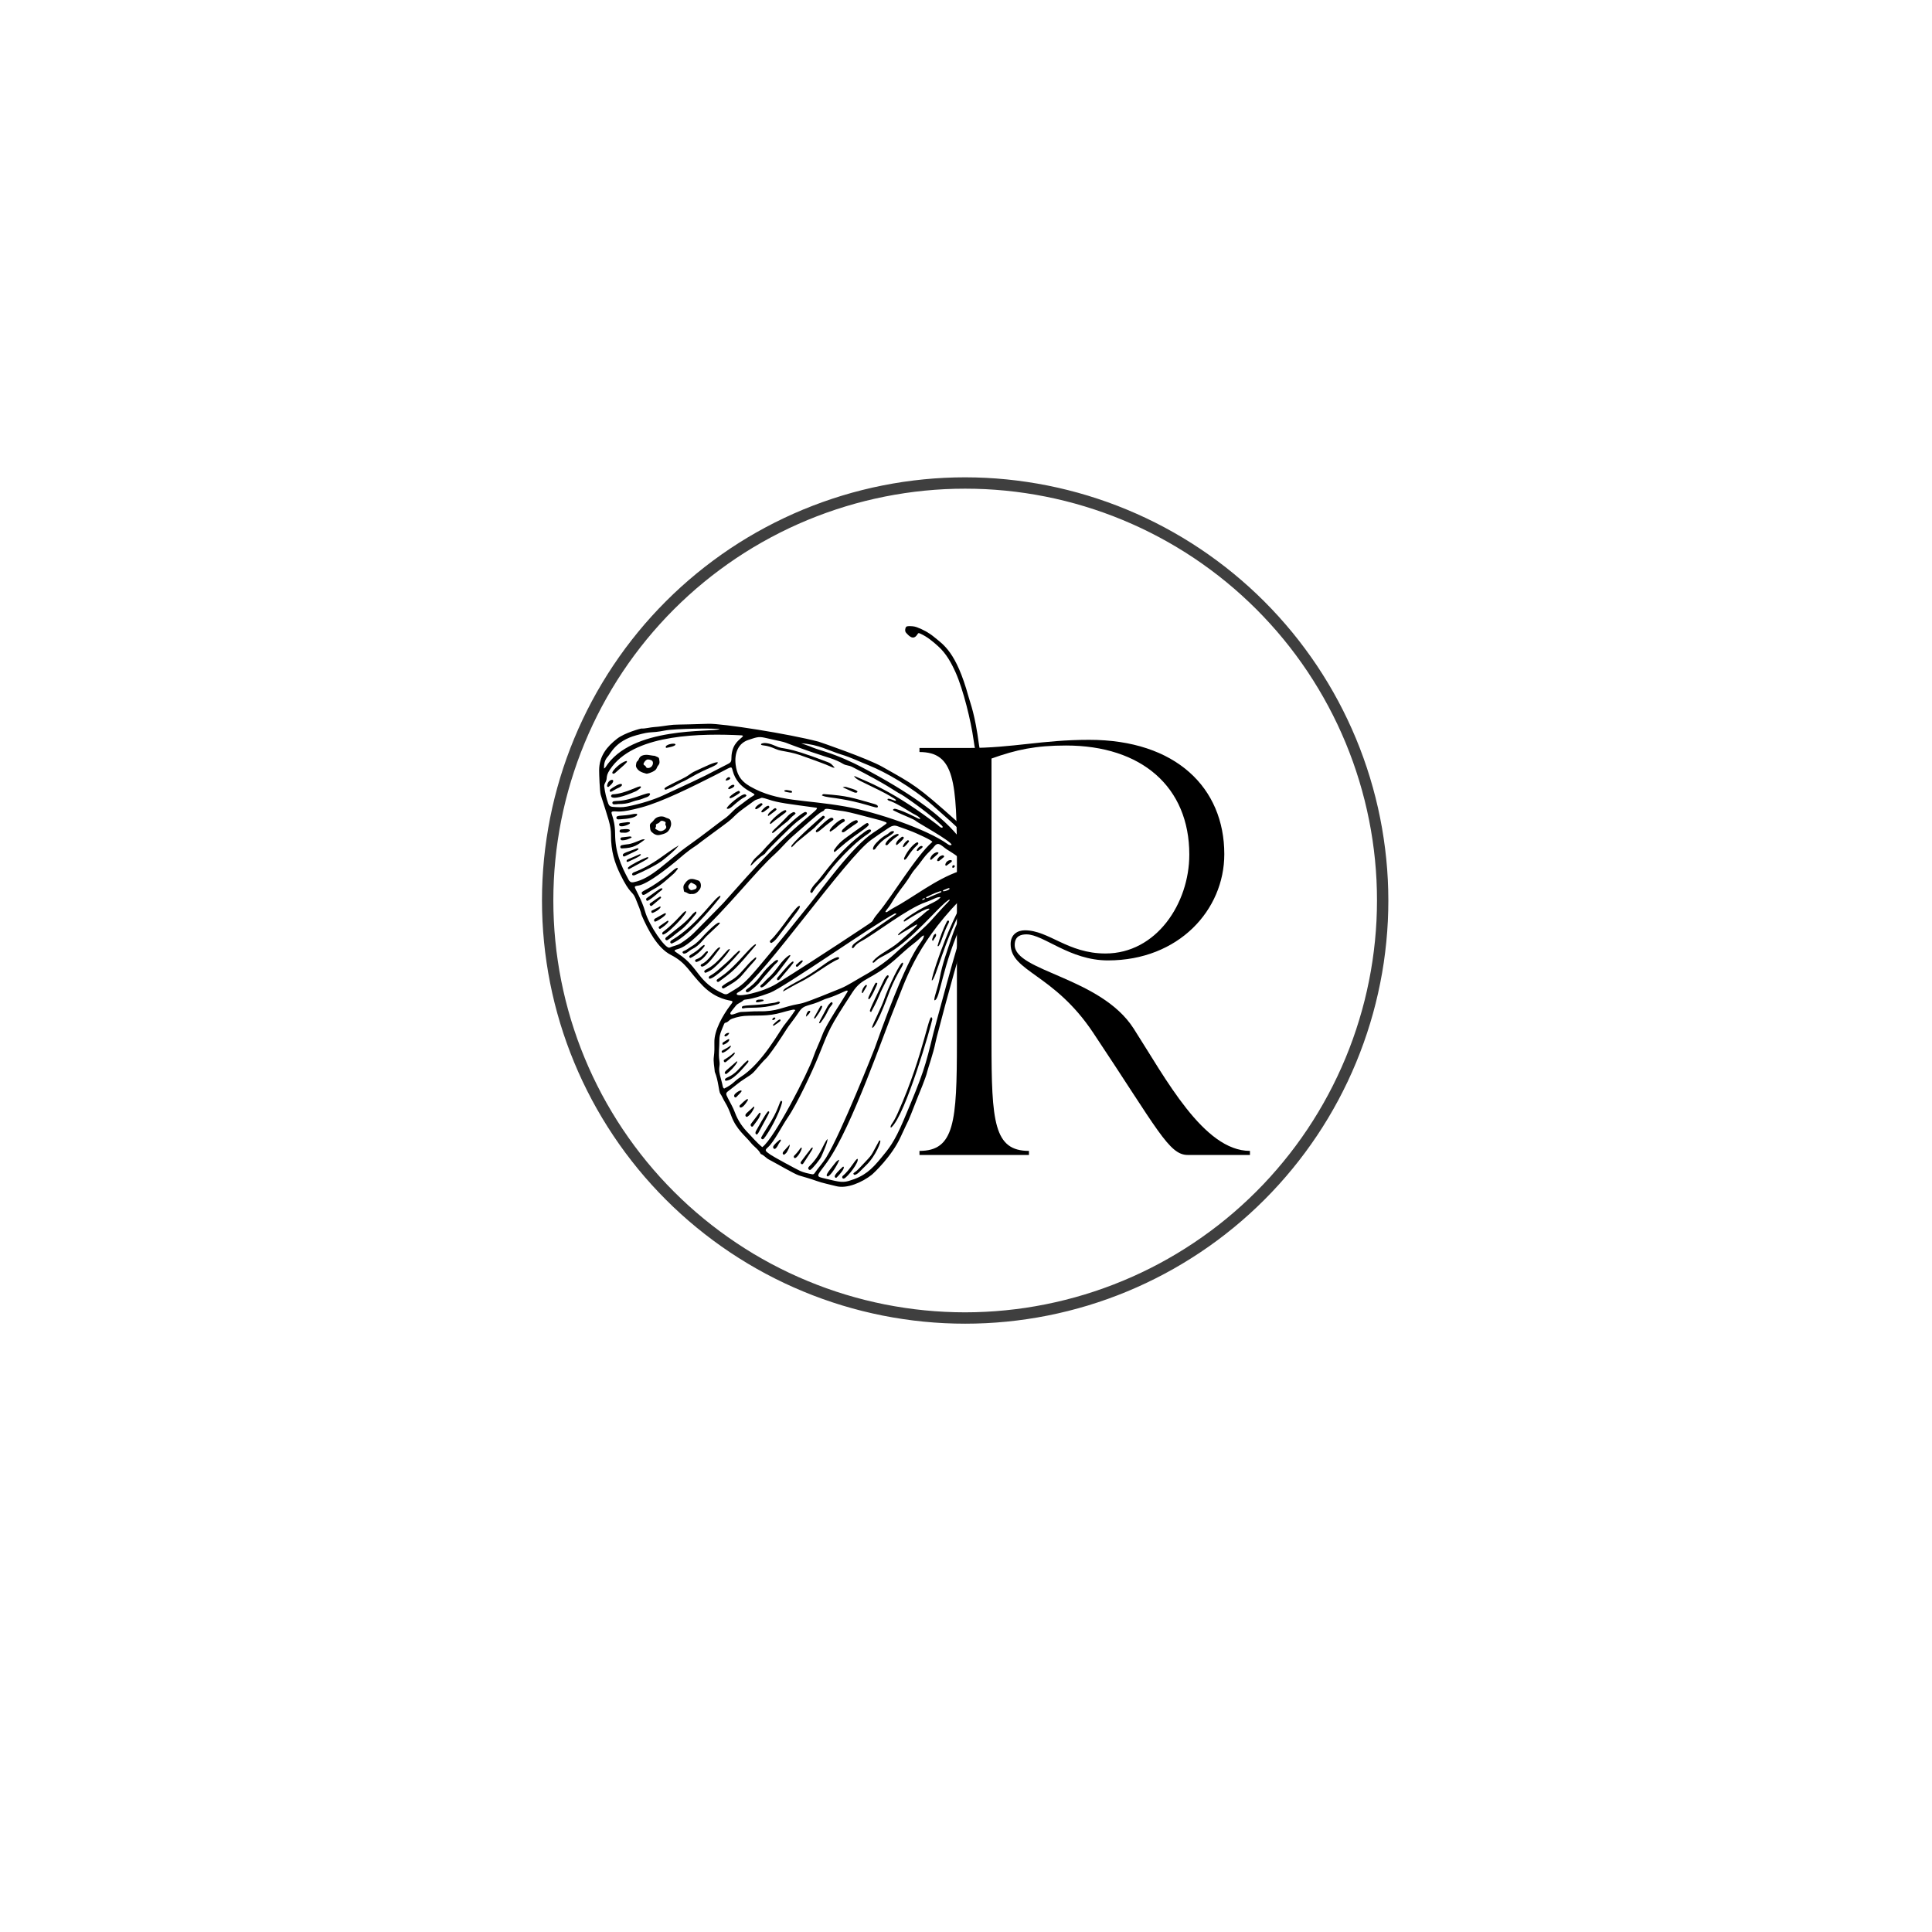 <svg xmlns="http://www.w3.org/2000/svg" xmlns:xlink="http://www.w3.org/1999/xlink" width="500" zoomAndPan="magnify" viewBox="0 0 375 375" height="500" preserveAspectRatio="xMidYMid meet" version="1.0"><defs><g/><clipPath id="9417a1d5e8"><path d="M 116.293 119.543 L 192.043 119.543 L 192.043 230.359 L 116.293 230.359 Z M 116.293 119.543 " clip-rule="nonzero"/></clipPath><clipPath id="4104ecf7e2"><path d="M 192 167 L 192.043 167 L 192.043 168 L 192 168 Z M 192 167 " clip-rule="nonzero"/></clipPath><clipPath id="8dd8cb3ff7"><path d="M 105.199 92.648 L 269.449 92.648 L 269.449 256.898 L 105.199 256.898 Z M 105.199 92.648 " clip-rule="nonzero"/></clipPath></defs><g fill="#000000" fill-opacity="1"><g transform="translate(176.098, 224.177)"><g><path d="M 2.371 0 L 23.621 0 L 23.621 -0.789 C 16.828 -0.789 16.352 -6.398 16.352 -21.961 L 16.352 -76.945 C 21.172 -78.68 24.965 -79.473 30.809 -79.473 C 45.504 -79.473 54.746 -71.414 54.746 -58.301 C 54.746 -48.82 48.348 -39.105 38.473 -39.105 C 31.125 -39.105 27.492 -43.605 22.832 -43.605 C 21.41 -43.605 20.066 -42.816 20.066 -40.922 C 20.066 -35.551 28.438 -35.234 36.102 -23.699 C 48.582 -4.977 50.797 0 54.43 0 L 66.516 0 L 66.516 -0.789 C 57.512 -0.789 50.164 -14.852 43.922 -24.566 C 37.523 -34.523 20.855 -35.629 20.855 -40.762 C 20.855 -42.578 22.199 -42.816 23.145 -42.816 C 26.465 -42.816 31.52 -37.762 38.945 -37.762 C 52.691 -37.762 61.539 -47.555 61.539 -58.379 C 61.539 -71.254 52.137 -80.578 35.312 -80.578 C 26.148 -80.578 20.539 -78.996 11.852 -78.996 L 2.371 -78.996 L 2.371 -78.207 C 9.164 -78.207 9.637 -72.598 9.637 -57.035 L 9.637 -21.961 C 9.637 -6.398 9.164 -0.789 2.371 -0.789 Z M 2.371 0 "/></g></g></g><g clip-path="url(#9417a1d5e8)"><path fill="#000000" d="M 264.902 147.758 C 264.863 148.164 264.781 148.262 264.375 148.336 C 263.773 148.445 263.164 148.586 262.559 148.602 C 261.324 148.633 260.098 148.77 258.867 148.832 C 257.242 148.918 252.203 148.008 250.699 147.66 C 247.266 146.871 243.012 145.715 236.742 143.176 C 234.945 142.449 236.973 141.59 234.027 138.051 C 233.289 137.168 231.902 136.914 231.699 136.512 C 232.754 135.91 237.875 134.922 238.973 134.738 C 241.492 134.324 245.523 134.344 247.992 134.457 C 254.477 134.75 255.309 135.574 256.613 135.777 C 258.293 136.039 259.508 136.77 262.711 138.699 C 264.68 139.883 264.461 140.359 264.73 140.48 C 265.156 140.676 265.555 140.543 264.902 147.758 Z M 263.625 160.391 C 263.52 160.617 263.371 160.742 263.105 160.746 C 257.207 160.754 259.691 160.488 255.172 160.074 C 254.223 159.988 253.32 159.707 252.441 159.379 C 250.078 158.492 247.652 157.754 245.359 156.672 C 244.48 156.254 243.621 155.793 242.719 155.43 C 241.578 154.973 240.566 154.25 239.375 153.895 C 236.445 153.016 234.535 151.234 232.551 150.883 C 231.816 150.75 232.484 150.449 233.816 148.715 C 236.051 145.809 235.215 143.32 236.203 143.867 C 239.746 145.809 254.438 150.234 259.836 149.699 C 262.758 149.41 260.512 149.781 263.809 149.367 C 264.125 149.324 264.676 149.105 264.676 149.594 C 264.684 151.207 265.68 156.008 263.625 160.391 Z M 260.406 171.258 C 259.762 173.488 258.832 176.031 257.434 177.871 C 254.996 181.07 254.555 185.633 249.711 189.395 C 248.797 190.105 247.879 190.176 246.816 189.801 C 244.992 189.152 241.949 187.148 240.449 185.934 C 235.664 182.059 235.824 181.914 234.219 180.379 C 233.398 179.594 232.215 178.555 232.145 178.465 C 231.199 177.289 228.363 174.508 226.332 171.93 C 223.918 168.863 221.598 166.66 221.594 166.656 C 219.785 164.793 218.719 163.383 215.637 161.238 C 214.793 160.648 213.738 160.09 213.469 158.941 C 215.105 157.852 217.656 157.465 219.512 156.734 C 221.5 155.953 221.723 155.875 221.785 156.262 C 221.934 157.246 222.938 155.816 233.008 163.453 C 239.117 168.082 249.949 174.98 256.875 176.441 C 257.051 176.48 257.668 176.543 257.938 176.477 C 258.469 176.348 258.41 175.492 257.848 175.578 C 255.297 175.961 246.621 171.273 244.387 170.031 C 240.027 167.598 234.199 163.312 229.316 159.867 C 222.188 154.836 220.32 156.449 226.016 154.289 C 226.391 154.148 227.141 153.672 227.578 153.508 C 230.75 152.301 230.676 151.281 231.91 151.562 C 233.133 151.836 234.645 152.57 235.312 152.977 C 237.539 154.332 238.441 154.246 240.727 155.367 C 246.055 157.988 245.961 158 253.117 160.504 C 254.555 161.012 255.852 160.988 257.902 161.324 C 261.066 161.844 260.832 161.5 262.969 161.684 C 260.484 168.68 261.695 166.785 260.406 171.258 Z M 247.316 194.145 C 247.082 194.336 246.867 194.242 246.551 194.121 C 245.793 194.113 245.039 194.012 244.281 193.977 C 242.148 193.879 240.035 193.973 237.898 194.062 C 235.406 194.168 232.91 194 230.434 193.75 C 228.703 193.578 226.57 192.797 224.91 192.246 C 220.648 190.832 220.828 190.547 217.938 189.293 C 217.434 189.074 217.168 188.934 212.68 185.465 C 209.402 182.93 209.68 182.875 204.992 178.191 C 204.602 177.797 204.199 177.418 203.797 177.043 C 203.566 176.828 203.145 176.59 203.141 176.242 C 203.457 176.141 204.141 176.941 204.359 177.148 C 204.891 177.66 205.406 178.188 205.934 178.699 C 207.363 180.086 208.887 181.383 210.582 182.441 C 210.809 182.586 211.25 182.84 211.344 182.586 C 211.445 182.309 210.969 182.078 210.891 182.023 C 209.719 181.246 208.625 180.375 207.586 179.422 C 206.973 178.859 206.375 178.281 205.773 177.711 C 205.375 177.332 204.98 176.957 204.582 176.582 C 204.359 176.375 204.141 176.164 203.918 175.961 C 203.812 175.863 203.391 175.52 203.699 175.453 C 203.824 175.426 204.289 175.82 204.406 175.898 C 204.68 176.074 204.949 176.25 205.219 176.434 C 206.102 177.035 206.949 177.68 207.777 178.352 C 209.098 179.43 210.352 180.598 211.789 181.527 C 212.582 182.039 213.422 182.477 214.293 182.84 C 216.031 183.566 216.414 183.824 216.598 183.555 C 216.656 183.461 216.578 183.359 216.492 183.316 C 215.055 182.613 213.48 182.012 212.156 181.102 C 210.617 180.043 209.207 178.758 207.723 177.621 C 207.195 177.219 206.664 176.816 206.133 176.418 C 205.82 176.184 205.508 175.949 205.191 175.715 C 205.094 175.641 204.281 175.137 204.48 175.023 C 204.668 174.918 205.5 175.387 205.695 175.484 C 206.938 176.109 208.062 177.004 209.168 177.836 C 211.418 179.531 213.242 180.32 213.406 180.363 C 213.84 180.461 213.965 180.184 213.574 179.969 C 210.105 178.059 210.051 177.48 206.906 175.453 C 205.383 174.469 206.18 175.113 201.133 172.469 C 200.457 172.113 200.688 171.961 201.164 172.113 C 202.703 172.605 204.207 173.215 205.598 174.039 C 206.086 174.332 206.555 174.645 207.031 174.957 C 207.246 175.102 207.461 175.242 207.68 175.379 C 207.789 175.449 208.059 175.719 208.207 175.633 C 208.43 175.5 208.172 175.391 208.164 175.262 C 208.16 175.207 208.102 175.137 208.098 175.078 C 208.516 175.09 209.051 175.559 209.398 175.762 C 210.691 176.523 212.004 177.246 213.34 177.918 C 215.773 179.148 218.062 180.633 220.473 181.898 C 220.48 181.902 232.168 187.902 233.297 188.426 C 236.574 189.953 241.355 191.406 244.398 191.453 C 245.609 191.469 247.102 192.812 247.316 194.145 Z M 247.926 195.879 C 248.348 197.562 250 201.512 247.988 207.73 C 246.965 210.895 243.133 217.109 242.027 218.504 C 241.82 218.766 241.711 218.773 241.453 218.613 C 240.598 218.09 239.727 217.59 238.883 217.043 C 234.621 214.277 231.363 210.438 229.152 208.574 C 228.879 208.344 225.453 204.652 221.863 199.738 C 221.117 198.715 218.637 194.824 216.613 191.789 C 213.91 187.738 213.863 188.098 213.965 187.719 C 214.531 187.863 215.863 189.414 218.68 190.738 C 221.473 192.055 221.875 192.059 222.781 193.07 C 227.812 198.68 228.832 198.797 232.207 201.746 C 235.109 204.277 246.102 210.816 246.516 209.629 C 246.582 209.441 246.5 209.094 246.359 209.004 C 245.773 208.637 246.113 209.434 239.422 205.543 C 235.402 203.199 235.07 202.973 233.547 201.754 C 233.504 201.719 223.777 193.988 223.887 193.035 C 224.57 192.93 227.488 194.605 231.879 194.77 C 234.832 194.879 236.684 195.211 239.363 194.918 C 241.141 194.723 242.93 194.75 244.711 194.781 C 245.559 194.797 246.375 195.035 247.203 195.207 C 247.574 195.285 247.824 195.461 247.926 195.879 Z M 238.477 222.168 C 238.168 222.508 237.812 222.555 237.418 222.418 C 235.074 221.578 233.277 220.352 231.141 219.141 C 230.758 218.926 227.723 216.352 227.242 215.918 C 225.441 214.297 223.711 212.266 222.188 210.285 C 220.547 208.152 220.809 208.758 220.453 208.195 C 219.152 206.117 219.32 206.922 216.273 202.02 C 216.188 201.875 216.18 201.863 216.188 201.871 C 216.094 201.734 215.473 200.793 212.094 195.578 C 211.695 194.961 212.125 195.344 210.434 192.73 C 208.535 189.797 209.027 190.18 207.371 187.434 C 200.363 175.816 200.52 176.898 200.602 176.363 C 200.637 176.129 200.422 175.961 200.281 175.785 C 199.379 174.656 199.445 174.863 199.613 174.66 C 201.438 175.719 206.562 181.113 208.027 182.66 C 210.684 185.461 211.273 185.105 212.395 187.043 C 213.527 189 213.238 188.266 218.086 195.629 C 222.305 202.035 222.125 201.672 225.582 205.91 C 227.598 208.375 236.238 216.961 240.406 219.082 C 240.633 219.199 240.914 219.211 241.098 219.453 C 240.508 220.305 239.031 221.559 238.477 222.168 Z M 230.984 225.059 C 229.66 224.762 227.52 224.793 225.289 223.266 C 220.543 220.008 217.871 218.059 211.938 210.762 C 210.879 209.461 210.605 208.574 207.668 203.238 C 204.898 198.203 204.656 196.469 203.168 193.02 C 202.062 190.449 202.461 190.672 202.039 189.523 C 201.324 187.57 198.75 180.457 197.238 177.738 C 196.922 177.164 197.262 177.016 197.375 177.125 C 197.996 177.723 199.898 181.676 200.488 183.156 C 203.082 189.676 202.73 189.629 204.086 192.062 C 204.086 191.156 204.031 191.062 201.801 185.098 C 199.516 178.992 199.266 179.488 199.117 179.074 C 198.883 178.422 198.535 177.82 198.164 177.238 C 198 176.977 197.824 176.719 197.656 176.461 C 197.609 176.387 197.43 176.191 197.441 176.102 C 197.492 175.691 197.789 176.125 197.875 176.234 C 198.109 176.535 198.363 176.82 198.559 177.152 C 203.871 186.34 203.238 187.504 204.801 188.727 C 204.883 188.438 204.734 188.211 204.621 187.992 C 202.082 183.09 202.652 182.719 198.082 175.469 C 198.449 175.398 198.629 175.57 198.785 175.773 C 207.57 187.301 211.637 199.062 224.574 214.496 C 225.945 216.137 225.938 215.789 226.738 216.582 C 229.926 219.742 232.984 221.477 237.152 223.316 C 236.051 224.73 233.777 225.68 230.984 225.059 Z M 196.918 175.113 C 196.887 175.062 196.75 174.461 196.801 174.457 C 197.055 174.422 197.168 174.598 197.305 174.723 C 197.375 174.785 197.461 174.902 197.359 174.957 C 197.227 175.027 197.164 175.141 197.188 175.285 C 197.074 175.293 196.988 175.219 196.918 175.113 Z M 196.898 163.461 L 196.887 163.5 C 196.848 163.48 196.848 163.465 196.898 163.461 Z M 197.203 162.559 C 198.285 160.773 199.32 158.941 200.668 157.34 C 202.512 155.148 204.773 153.309 206.961 151.477 C 207.527 151 208.098 150.531 208.668 150.059 C 208.984 149.801 209.301 149.539 209.617 149.277 C 209.727 149.191 209.977 148.891 210.105 148.871 C 210.188 148.859 210.266 148.879 210.316 148.938 C 210.234 149.18 209.938 149.289 209.766 149.465 C 204.957 154.441 203.668 154.418 197.445 162.938 C 197.305 163.137 197.219 163.406 196.922 163.434 C 196.848 163.09 197.047 162.82 197.203 162.559 Z M 213.277 146.074 C 214.328 145.051 215.566 144.277 216.762 143.445 C 216.988 143.285 217.297 143.188 217.062 143.566 C 216.957 143.738 216.629 143.898 216.469 144.023 C 216.141 144.273 215.812 144.527 215.488 144.781 C 215.051 145.117 214.617 145.453 214.184 145.785 C 213.918 145.992 213.656 146.203 213.391 146.406 C 213.391 146.406 213.387 146.406 213.387 146.406 C 213.07 146.645 211.113 148.727 210.789 148.434 C 210.59 148.258 213.012 146.324 213.277 146.074 Z M 202.426 170.527 C 198.594 168.273 198.559 168.938 198.477 168.387 C 198.375 167.684 198.562 165.973 198.82 165.34 C 198.898 165.145 199.062 165.039 199.23 164.941 C 203.184 162.672 202.344 162.988 203.602 163.879 C 204.512 164.523 205.234 165.355 205.859 166.27 C 206.898 167.797 207.879 169.359 208.793 170.965 C 212.863 178.121 213.598 177.09 202.426 170.527 Z M 204.34 163.383 C 203.039 162.547 202.766 162.812 211.539 159.512 C 211.801 159.414 212.121 159.289 212.352 159.531 C 212.434 159.621 212.438 159.816 212.527 159.93 C 212.645 160.082 212.844 160.195 213 160.301 C 214.008 161.008 214.941 161.816 215.973 162.496 C 221.656 166.238 234.727 185.512 245.66 190.25 C 247.535 191.066 240.633 190.805 233.832 187.816 C 229.688 185.996 227.188 184.387 226.477 184.047 C 224.57 183.148 221.035 181.336 217.863 179.531 C 215.777 178.348 213.535 177.48 212.27 175.293 C 210.082 171.508 206.648 164.871 204.34 163.383 Z M 227.793 137.906 C 228.414 137.602 230.844 137.051 232.68 138.129 C 234.324 139.094 235.32 141.078 235 143.207 C 234.336 147.629 231.727 150.461 228.875 151.945 C 224.301 154.316 215.668 157.211 210.02 159.168 C 201.488 162.125 201.645 163.059 201.492 162.094 C 201.469 161.953 201.465 161.84 201.598 161.766 C 207.086 158.75 214.84 156.027 215.129 155.637 C 215.629 154.965 216.828 154.902 216.824 154.395 C 215.316 154.68 203.43 160.008 203.434 160.012 C 203.258 159.695 203.621 159.645 204.828 158.684 C 204.836 158.68 208.547 155.73 208.594 155.652 C 208.676 155.504 208.566 155.418 208.438 155.441 C 208.109 155.492 207.844 155.656 207.57 155.836 C 206.598 156.48 205.676 157.215 204.738 157.914 C 204.324 158.227 203.906 158.535 203.488 158.848 C 203.246 159.027 203.004 159.215 202.758 159.391 C 202.5 159.578 202.184 159.648 202.375 159.309 C 202.59 158.922 203.043 158.566 203.352 158.25 C 204.055 157.527 204.789 156.844 205.535 156.164 C 206.184 155.574 206.844 154.992 207.492 154.398 C 207.785 154.129 208.391 153.73 208.531 153.336 C 208.543 153.297 208.594 153.234 208.551 153.199 C 208.16 152.887 207.91 153.246 204.062 156.508 C 203.867 156.672 203.68 156.852 203.438 156.941 C 203.652 156.773 203.801 156.285 206.195 154.109 C 209.066 151.5 209.25 151.082 211.195 149.492 C 216.07 145.508 219.855 141.824 227.793 137.906 Z M 237.625 133.789 C 239.398 133.406 238.707 133.219 243.992 132.504 C 245.77 132.262 245.473 132.637 249.809 132.18 C 252.352 131.91 254.387 132.023 258.094 132.902 C 259.016 133.121 259.844 133.562 260.664 134.031 C 261.992 134.789 262.957 135.918 263.871 137.102 C 264.574 138.004 264.785 138.254 264.816 138.645 C 264.609 138.832 264.535 138.555 264.09 138.293 C 258.059 134.77 259.281 135.391 257.191 134.785 C 252.25 133.352 247.086 133.52 243.305 133.477 C 238.891 133.43 238.105 134.238 237.395 133.969 C 237.48 133.898 237.547 133.809 237.625 133.789 Z M 194.984 155.418 C 195.031 155.371 195.066 155.301 195.113 155.289 C 195.48 155.211 195.75 155.453 195.723 155.824 C 195.711 155.945 195.535 156.051 195.441 155.988 C 195.266 155.863 194.973 155.637 194.984 155.418 Z M 194.93 167.523 C 194.715 167.957 194.371 168.301 194.051 168.656 C 193.742 168.992 194.195 168.949 194.254 169.176 C 194.332 169.48 193.543 169.586 193.922 170.004 C 193.988 170.078 193.938 170.172 193.914 170.266 C 193.895 170.363 193.828 170.523 193.93 170.594 C 194.027 170.664 194.168 170.602 194.266 170.562 C 194.32 170.543 194.469 170.449 194.504 170.539 C 194.551 170.652 194.402 170.75 194.348 170.824 C 194.25 170.945 194.145 171.062 194.02 171.164 C 193.934 171.23 193.711 171.363 193.789 171.5 C 194.035 171.93 193.707 172.09 193.453 172.27 C 193.188 172.453 193.184 172.773 192.992 172.996 C 192.516 173.562 192.234 173.582 191.742 173.039 C 190.996 172.215 192.059 172.027 191.289 171.207 C 191.203 171.117 191.059 170.957 191.086 170.898 C 191.316 170.426 191.035 170.109 190.797 169.762 C 190.691 169.605 191.105 169.438 190.992 169.176 C 190.891 168.945 190.602 168.789 190.641 168.508 C 190.688 168.191 191.098 168.227 190.727 166.793 C 190.617 166.383 190.672 165.93 190.441 165.531 C 190.289 165.262 190.844 164.996 190.625 164.73 C 189.961 163.945 191.047 163.41 190.816 162.711 C 190.547 161.879 190.199 161.469 191.16 160.711 C 191.344 161.109 191.277 161.539 191.539 161.828 C 191.816 162.137 191.789 162.562 191.984 162.887 C 192.285 163.395 192.117 163.855 192.387 164.352 C 192.973 165.422 192.031 165.469 192.281 165.871 C 192.477 166.18 192.578 166.504 192.625 166.867 C 192.656 167.141 193.27 166.875 193.223 166.559 C 193.137 165.965 193.402 165.418 193.418 164.859 C 193.438 164.32 193.445 163.773 193.406 163.234 C 193.371 162.797 193.258 162.238 193.512 161.836 C 193.758 161.453 194.156 161.23 193.613 160.832 C 193.926 160.73 194.105 160.789 194.285 160.879 C 194.992 161.234 193.629 162.121 194.477 162.223 C 194.906 162.273 194.668 162.512 194.199 163.598 C 193.977 164.109 194.922 163.574 194.691 164.125 C 194.305 165.051 194.039 165.215 194.461 165.352 C 195 165.531 193.52 166.613 193.93 166.879 C 194.055 166.965 194.164 166.754 194.273 166.93 C 194.332 167.027 194.262 167.129 194.23 167.215 C 194.16 167.414 193.934 167.543 193.863 167.738 C 193.836 167.816 193.836 167.867 193.914 167.895 C 194.137 167.969 194.102 167.965 194.895 167.113 C 195.137 167.266 194.984 167.414 194.93 167.523 Z M 194.547 182.219 C 194.238 182.789 194.516 183.395 194.434 183.98 C 194.238 185.312 192.441 187.219 193.262 187.164 C 193.414 187.152 193.535 187.02 193.664 186.965 C 193.762 187.219 192.789 188.168 193.426 188.195 C 193.82 188.215 193.508 188.621 193.164 189.086 C 193.035 189.262 193.004 189.402 193.168 189.59 C 193.344 189.789 193.082 189.926 193.039 190.094 C 192.938 190.477 193.332 190.363 193.754 190.312 C 193.852 190.531 193.684 190.656 193.094 191.391 C 193.227 191.777 193.703 191.363 194.062 191.57 C 193.773 191.934 193.477 192.297 193.195 192.672 C 193.062 192.844 193.172 193.008 193.434 192.984 C 194 192.938 193.66 193.43 193.723 193.676 C 193.855 194.195 193.766 194.711 193.555 195.195 C 193.324 195.723 193.223 195.539 192.844 195.266 C 192.469 194.992 192.367 194.504 192.008 194.219 C 191.895 194.129 192.035 194.059 192.094 193.996 C 192.52 193.52 191.59 193.586 191.375 192.965 C 191.305 192.766 191.848 193.059 191.875 193.074 C 192.008 193.176 192.141 193.109 192.184 192.977 C 192.219 192.852 191.941 192.555 191.879 192.441 C 191.812 192.328 191.664 192.164 191.746 192.027 C 192.07 191.477 191.176 191.438 191.383 191.078 C 191.469 190.934 191.598 190.988 191.723 191.027 C 191.773 191.039 191.84 191.016 191.914 191.004 C 191.945 190.512 191.309 189.902 191.703 189.938 C 191.871 189.953 192.051 190.219 192.207 189.961 C 192.398 189.641 191.797 189.648 190.84 187.703 C 191.246 187.723 191.305 188.316 191.754 188.32 C 192.027 187.836 190.93 187 191.121 186.59 C 191.199 186.43 191.43 186.625 191.641 186.652 C 191.926 186.684 191.785 186.375 191.609 186.145 C 191.414 185.887 191.199 185.645 191.305 185.273 C 191.355 185.102 191.211 184.973 191.137 184.832 C 190.336 183.336 190.227 183.207 190.547 182.945 C 190.879 182.672 190.141 182.379 189.996 181.484 C 189.957 181.223 189.996 181.145 190.344 181.086 C 190.535 181.055 190.699 180.961 190.633 180.797 C 190.492 180.453 190.648 180.09 190.504 179.754 C 190.402 179.516 190.477 179.328 190.695 179.168 C 191.113 178.863 190.562 178.609 190.465 178.047 C 190.434 177.879 190.527 177.789 190.785 177.828 C 191.477 177.926 190.754 176.727 190.871 176.148 C 191.07 175.168 191.691 176.09 191.641 176.23 C 191.469 176.73 191.816 177.145 191.812 177.621 C 191.809 178.062 191.777 178.523 191.988 178.949 C 192.043 179.051 192.047 179.223 191.996 179.324 C 191.617 180.086 192.035 180.75 192.238 181.434 C 192.699 182.992 191.883 182.949 192.18 183.359 C 192.633 183.992 192.234 184.586 192.176 185.223 C 192.172 185.277 192.297 185.508 192.441 185.367 C 192.793 185.023 193.031 184.602 193.25 184.168 C 193.469 183.742 192.984 182.969 193.32 182.465 C 193.461 182.254 193.113 182.348 192.945 180.457 C 192.926 180.203 192.938 180.023 193.105 179.848 C 193.543 179.387 192.488 179.152 193.262 178.066 C 193.707 177.445 192.914 177.562 193.273 176.816 C 193.438 176.484 193.512 176.148 193.363 175.789 C 193.355 175.766 193.426 175.711 193.461 175.668 C 193.504 175.707 193.574 175.738 193.59 175.785 C 194.035 177.004 193.16 177.734 193.934 178.035 C 193.996 178.059 194.004 178.266 194.004 178.391 C 194.004 178.551 193.945 178.742 194.129 178.816 C 194.371 178.918 194.383 179.102 194.316 179.289 C 194.047 180.066 194.223 180.867 194.188 181.652 C 194.18 181.793 194.215 181.914 194.375 181.938 C 194.555 181.965 194.598 182.121 194.547 182.219 Z M 194.066 191.566 L 194.062 191.547 C 194.07 191.547 194.078 191.543 194.086 191.543 C 194.082 191.551 194.074 191.559 194.066 191.566 Z M 189.895 157.797 C 189.93 156.277 191.777 155.918 191.344 156.461 C 191.121 156.73 191.543 156.945 191.355 157.172 C 191.148 157.426 191.363 157.57 191.469 157.762 C 191.648 158.086 191.734 158.398 191.375 158.703 C 191.191 158.859 191.258 159.012 191.52 159.117 C 191.668 159.18 191.836 159.191 191.941 159.328 C 192.219 159.691 191.68 159.676 191.09 159.766 C 190.543 159.781 190.324 159.676 190.207 159.297 C 190.062 158.809 189.883 158.324 189.895 157.797 Z M 189.301 156.25 C 189.23 156.301 189.055 156.195 189.082 156.051 C 189.164 155.641 189.398 155.508 190.023 155.523 C 189.875 155.871 189.562 156.039 189.301 156.25 Z M 193.133 159.133 C 193.57 159.105 193.848 158.91 193.711 158.488 C 193.691 158.434 193.734 158.363 193.746 158.301 C 193.777 158.129 194.082 158.016 193.898 157.812 C 193.734 157.633 193.512 157.832 193.234 157.68 C 193.867 157.031 193.867 157.066 193.348 156.863 C 193.211 156.809 193.18 156.648 193.297 156.562 C 193.895 156.117 194.047 155.977 194.277 156.203 C 194.438 156.355 194.621 156.504 194.672 156.77 C 194.305 157.207 193.918 157.512 194.461 157.672 C 194.551 157.695 194.641 157.707 194.727 157.734 C 194.738 157.738 194.746 157.809 194.73 157.828 C 194.438 158.141 194.797 158.496 194.648 158.836 C 194.211 159.852 194.184 159.883 193.062 159.68 C 192.527 159.582 192.398 159.562 192.398 159.418 C 192.402 159.074 193.023 159.141 193.133 159.133 Z M 181.383 194.164 C 182.527 194.074 182.652 187.844 187.133 178.184 C 187.262 177.902 187.379 177.602 187.699 177.387 C 187.691 177.527 187.711 177.629 187.68 177.711 C 185.941 182.453 181.195 200.43 181.195 200.434 C 179.559 207.117 179.316 208.156 175.391 217.438 C 173.566 221.754 172.469 223.008 171.027 224.754 C 169.156 227.02 167.809 228.328 164.723 229.227 C 163.344 229.629 162.43 229.289 159.562 228.617 C 158.148 228.285 158.906 227.883 160.605 225.477 C 165.383 218.715 171.66 200.285 173.762 195.238 C 175.672 190.652 177.508 183.848 186.207 174.812 C 186.453 174.559 186.68 174.281 187.121 174.191 C 187.074 174.684 186.902 175.102 186.68 175.48 C 183.711 180.613 180.527 190.348 180.887 190.305 C 181.582 190.223 183.227 182.637 187.117 175.602 C 187.305 175.266 187.535 174.945 187.621 174.555 C 187.637 174.488 187.871 174.328 187.938 174.625 C 188.234 175.934 186.699 176.102 184.734 181.914 C 183.867 184.492 182.914 187.047 182.422 189.742 C 182.047 191.816 181.18 193.781 181.383 194.164 Z M 158.098 227.727 C 157.965 227.922 157.797 227.957 157.598 227.918 C 156.805 227.762 156.016 227.602 155.27 227.262 C 154.531 226.922 150.199 224.574 149.562 224.133 C 148.387 223.316 148.41 223.273 149.125 222.621 C 150.254 221.598 151.836 218.461 152.867 216.969 C 154.703 214.312 157.695 207.914 158.906 204.906 C 161.016 199.695 160.828 199.707 165.461 192.598 C 167.414 189.598 169.004 190.359 173.645 186.336 C 174.914 185.23 176.129 184.059 177.477 183.043 C 178.59 182.203 178.965 181.547 179.352 181.582 C 179 183.645 177.566 181.504 169.773 203.484 C 169.676 203.766 163.273 219.957 160.355 224.688 C 159.688 225.77 158.809 226.684 158.098 227.727 Z M 147.957 222.66 C 146.891 221.812 145.836 220.531 145.348 220.043 C 144.164 218.859 143.227 217.52 142.648 215.938 C 142.289 214.961 141.754 214.066 141.281 213.145 C 140.809 212.215 140.82 212.16 141.637 211.559 C 142.602 210.848 143.492 210.039 144.512 209.406 C 146.324 208.285 146.215 208.184 147.578 206.617 C 148.695 205.336 148.609 205.621 149.156 204.906 C 151.414 201.965 152.516 199.859 153.395 198.75 C 154.016 197.957 154.59 197.133 155.156 196.305 C 156.133 194.883 157.051 195.391 159.785 194.074 C 160.59 193.688 160.918 193.84 164.023 192.383 C 164.07 192.363 164.43 192.215 164.473 192.289 C 164.504 192.34 164.555 192.418 164.535 192.449 C 163.676 193.945 160.367 198.809 159.637 200.824 C 159.094 202.316 158.355 203.73 157.848 205.238 C 156.852 208.188 150.293 220.984 147.957 222.66 Z M 140.562 211.289 C 140.23 211.121 140.34 210.812 139.949 209.465 C 139.23 206.977 139.859 207.305 139.625 205.82 C 139.418 204.492 139.648 203.168 139.633 201.844 C 139.621 200.75 140.137 199.777 140.539 198.785 C 140.586 198.664 140.656 198.535 140.793 198.516 C 141.176 198.457 141.406 198.188 141.676 197.957 C 142.016 197.66 143.637 197.246 144.465 197.191 C 147.016 197.02 148.941 197.352 151.789 196.512 C 152.379 196.34 152.977 196.188 153.574 196.047 C 153.816 195.992 154.066 195.895 154.379 196.047 C 153.68 197.109 152.578 198.555 152.316 198.852 C 151.434 199.855 148.039 206.367 143.703 209.082 C 142.461 209.855 142.375 210.414 140.562 211.289 Z M 142.832 195.199 C 143.223 194.707 143.887 194.598 144.312 194.137 C 144.551 193.879 145.203 194.293 149.445 192.703 C 152.164 191.684 169.695 179.406 173.605 177.352 C 173.719 177.293 173.852 177.27 174.012 177.402 C 165.004 183.633 169.441 180.598 166.035 182.977 C 165.238 183.531 165.316 184.023 165.449 184.035 C 165.902 184.066 165.602 183.504 167.348 182.59 C 169.629 181.395 176.145 176.309 179.711 175.102 C 180.988 174.668 181.973 173.98 182.57 174.148 C 181.68 175.293 179.672 175.469 175.707 178.359 C 175.613 178.422 175.328 178.781 175.402 178.816 C 175.582 178.906 175.512 178.922 175.977 178.613 C 176.492 178.273 179.902 176.07 180.426 176.402 C 180.289 176.688 179.973 176.766 179.762 176.957 C 177.316 179.207 173.895 181.273 174.363 181.516 C 174.48 181.574 174.574 181.383 175.004 181.129 C 178.242 179.215 177.816 179.461 178.035 179.461 C 178.035 179.84 174.855 182.539 174.559 182.797 C 172.664 184.426 170.59 185.172 169.484 186.531 C 169.406 186.629 169.285 186.746 169.441 186.855 C 169.488 186.887 169.637 186.844 169.691 186.789 C 170.707 185.777 171.043 185.875 172.875 184.758 C 173.379 184.453 173.859 184.121 174.332 183.77 C 176.68 182.023 178.738 179.922 180.781 177.836 C 181.559 177.039 182.328 176.23 183.148 175.477 C 183.402 175.242 183.664 175 183.953 174.809 C 184.004 174.777 184.219 174.609 184.277 174.625 C 184.465 174.68 184.129 174.965 184.059 175.043 C 183.926 175.18 183.797 175.316 183.668 175.453 C 183.43 175.703 183.195 175.953 182.961 176.203 C 182.613 176.578 182.27 176.953 181.93 177.332 C 181.215 178.121 180.527 178.93 179.762 179.668 C 178.059 181.312 176.242 182.84 174.465 184.395 C 173.48 185.258 171.844 187.09 166.895 189.82 C 166.176 190.219 164.441 191.332 163.234 191.828 C 156.883 194.422 156.012 194.691 155.047 194.863 C 151.824 195.434 150.945 196.355 147.336 196.293 C 146.168 196.27 145.012 196.398 143.848 196.422 C 143.281 196.434 142.047 197.156 141.816 196.855 C 141.629 196.609 141.816 196.473 142.832 195.199 Z M 141.355 192.84 C 141.059 193.027 140.777 193.035 140.441 192.887 C 135.352 190.645 135.738 187.82 131.727 185.176 C 131.484 185.016 131.246 184.852 131.012 184.676 C 130.902 184.594 130.945 184.422 131.078 184.367 C 131.664 184.117 132.48 184.258 134.996 181.945 C 141.484 175.973 146.742 169.031 150.492 165.695 C 151.422 164.867 152.473 163.547 153.785 162.387 C 159.027 157.746 159.16 157.699 159.773 157.434 C 160.164 157.266 159.762 156.824 161.145 157.066 C 164.844 157.711 162.25 156.93 170.914 159.23 C 171.289 159.332 171.648 159.48 172.012 159.621 C 172.051 159.637 172.066 159.719 172.102 159.789 C 171.801 160.129 169.754 161.469 169.5 161.629 C 165.48 164.223 159.398 172.727 157.133 175.543 C 143.766 192.176 144.906 190.617 141.355 192.84 Z M 129.977 183.922 C 129.164 184.297 125.918 179.461 125.227 176.969 C 124.566 174.594 123.188 172.438 123.207 172.148 C 123.727 171.492 123.906 173.137 131.062 167.289 C 132.371 166.223 133.098 165.453 135.039 164.176 C 135.668 163.762 134.668 164.418 138.473 161.625 C 141.77 159.207 141.617 159.332 142.656 158.312 C 143.777 157.219 145.113 156.406 146.352 155.461 C 146.777 155.133 147.316 155.109 147.773 154.863 C 147.949 154.77 148.996 155.125 149.082 155.156 C 151.113 155.852 152.996 156.027 158.363 156.766 C 159.648 156.941 155.121 158.926 144.938 170.195 C 138.16 177.703 143.02 172.637 134.668 181.098 C 133.906 181.863 133.043 182.488 132.148 183.078 C 131.484 183.512 130.684 183.598 129.977 183.922 Z M 122.027 170.781 C 120.449 167.891 119.418 165.367 119.391 161.852 C 119.367 158.301 118.102 157.578 119.039 157.492 C 119.922 157.414 120.168 157.883 124.496 156.719 C 128.594 155.617 134.395 152.688 138.801 150.465 C 142.117 148.789 141.945 148.555 142.207 149.57 C 143.203 153.461 147.129 153.918 146.34 154.371 C 145.324 154.953 144.441 155.727 143.492 156.398 C 142.051 157.418 141.844 158.105 140.324 159.117 C 139.914 159.387 136.207 162.301 133.863 163.945 C 129.492 167.004 126.57 170.551 122.977 171.238 C 122.555 171.32 122.258 171.203 122.027 170.781 Z M 118.062 155.973 C 117.68 154.895 117.422 153.801 117.285 152.668 C 117.254 152.391 117.34 152.156 117.473 151.93 C 118.105 150.875 117.234 150.797 118.887 148.691 C 123.746 142.48 136.137 142.324 144.039 142.734 C 144.09 142.738 144.133 142.812 144.227 142.895 C 143.574 143.605 142.25 144.207 141.996 146.57 C 141.902 147.477 142.148 147.852 141.363 148.246 C 136.191 150.859 139.207 149.547 128.594 154.441 C 127.078 155.137 124.527 156.008 121.637 156.566 C 120.734 156.742 119.828 156.684 118.922 156.613 C 118.508 156.578 118.219 156.422 118.062 155.973 Z M 117.988 146.844 C 118.574 146.211 119.461 143.828 123.52 142.711 C 126.828 141.801 125.941 142.406 129.062 141.793 C 131.039 141.406 138.91 141.324 139.715 141.527 C 138.023 142.184 122.578 140.895 117.492 148.973 C 117.465 149.02 117.398 149.047 117.234 149.172 C 117.215 148.23 117.387 147.492 117.988 146.844 Z M 148.348 143.176 C 154.555 144.582 150.082 143.414 157.441 145.945 C 160.75 147.078 162.078 147.32 163.625 148.254 C 164.262 148.637 164.691 148.492 165.453 148.879 C 172.078 152.246 173.926 153.676 174.348 153.883 C 175.219 154.312 176.027 154.91 176.82 155.465 C 178.234 156.457 179.617 157.5 180.949 158.598 C 181.504 159.055 182.051 159.52 182.566 160.023 C 182.707 160.156 183.223 160.559 182.855 160.652 C 182.582 160.727 182.109 160.199 181.91 160.055 C 181.387 159.672 180.867 159.281 180.348 158.895 C 176.961 156.391 173.414 154.113 169.613 152.285 C 168.391 151.699 167.129 151.184 165.883 150.641 C 165.863 150.633 165.828 150.668 165.785 150.691 C 166.383 151.426 166.707 151.418 170.672 153.387 C 171.555 153.824 172.434 154.289 173.266 154.82 C 173.43 154.926 173.648 155.027 173.789 155.164 C 174.07 155.434 173.824 155.473 173.516 155.355 C 173.344 155.289 172.238 154.805 172.27 155.172 C 172.293 155.398 172.82 155.484 172.984 155.555 C 174.457 156.172 175.777 157.055 177.137 157.871 C 177.539 158.113 178.156 158.355 178.48 158.703 C 178.816 159.062 178.434 158.992 178.164 158.848 C 177.941 158.727 177.711 158.617 177.488 158.508 C 177.086 158.309 176.684 158.113 176.277 157.926 C 175.656 157.645 175.023 157.363 174.371 157.164 C 174.164 157.102 173.75 156.926 173.527 157.012 C 173.434 157.047 173.207 157.195 173.414 157.301 C 175.957 158.559 177.246 158.879 177.871 159.43 C 178.16 159.684 184.641 163.281 184.707 163.973 C 184.395 164.16 184.141 163.98 183.91 163.816 C 179.93 160.965 170.25 157.648 164.125 156.555 C 156.035 155.113 150.949 155.707 145.613 152.656 C 143.598 151.504 142.992 150.121 142.785 148.383 C 142.531 146.223 143.254 144.246 145.328 143.598 C 146.578 143.207 147.141 142.902 148.348 143.176 Z M 170.473 177.176 C 168.914 179.039 169.801 178.551 168.68 179.309 C 168.523 179.414 159.141 185.695 150.812 190.898 C 147.988 192.664 142.781 193.715 143.004 192.887 C 143.051 192.703 143.094 192.738 143.754 192.32 C 148.199 189.492 164.391 166.27 169.145 162.984 C 170.047 162.359 170.934 161.707 171.859 161.117 C 172.449 160.738 173.055 160.184 173.797 160.266 C 174.07 160.293 174.371 160.43 174.629 160.516 C 175.488 160.809 176.34 161.129 177.184 161.461 C 177.477 161.57 181.215 163.203 180.949 163.43 C 177.805 166.148 173.301 173.793 170.473 177.176 Z M 179.566 174.371 C 179.512 174.586 179.281 174.566 179.145 174.668 C 179.117 174.691 179.039 174.652 178.988 174.645 C 179.012 174.598 179.023 174.535 179.059 174.504 C 179.207 174.383 179.379 174.344 179.566 174.371 Z M 182.586 173.219 C 181.934 173.492 181.281 173.77 180.629 174.043 C 180.438 174.125 180.113 174.336 179.895 174.328 C 179.844 174.328 179.773 174.297 179.746 174.25 C 179.676 174.125 180.141 173.969 180.234 173.922 C 180.469 173.805 180.703 173.691 180.941 173.582 C 181.414 173.367 181.898 173.168 182.398 173.016 C 182.469 172.996 182.691 172.949 182.73 173.047 C 182.734 173.051 182.734 173.059 182.738 173.066 C 182.742 173.129 182.629 173.199 182.586 173.219 Z M 184.215 172.645 C 184.023 172.754 183.824 172.844 183.613 172.906 C 183.488 172.941 183.078 173.078 183 172.926 C 182.941 172.812 183.609 172.582 183.68 172.555 C 183.82 172.5 183.992 172.406 184.145 172.387 C 184.332 172.359 184.367 172.559 184.215 172.645 Z M 173.25 176.332 C 172.52 176.719 172.168 177.16 171.922 177.035 C 171.676 176.91 172.316 176.5 173.066 175.223 C 174.008 173.609 175.617 171.566 175.621 171.562 C 176.758 170.023 176.762 169.66 177.73 168.547 C 178.426 167.754 178.992 166.859 179.676 166.055 C 180.102 165.555 180.602 165.133 181.039 164.648 C 181.336 164.32 181.672 163.707 182.211 163.828 C 182.672 163.934 183.316 164.574 183.734 164.84 C 184.457 165.305 185.215 165.746 185.891 166.285 C 186.59 166.844 186.664 167.332 186.785 168.176 C 186.801 168.848 186.785 168.898 186.309 169.059 C 181.578 170.66 177.152 174.273 173.25 176.332 Z M 163.336 146.461 C 165.203 147.023 166.953 147.891 168.758 148.609 C 171.84 149.84 176.961 152.738 181.051 156.34 C 186.617 161.238 187.422 162.082 187.781 163.141 C 187.828 163.281 187.953 163.461 187.766 163.57 C 186.145 164.52 187.113 159.281 167.051 148.797 C 165.613 148.047 162.871 146.754 160.348 145.961 C 156.523 144.766 158.727 145.355 155.508 144.273 C 159.008 144.516 160.742 145.672 163.336 146.461 Z M 266.16 144.871 C 266.152 144.375 266.422 142.082 266.211 139.82 C 266.035 137.922 265.25 137.473 264.07 135.766 C 263.293 134.648 262.293 133.793 261.105 133.148 C 260.426 132.773 259.797 132.301 259.039 132.074 C 257.668 131.664 256.262 131.375 254.832 131.344 C 253.082 131.305 251.328 131.262 249.578 131.383 C 247.586 131.52 245.059 131.129 241.156 132.008 C 238.82 132.535 236.449 132.957 234.195 133.82 C 232.895 134.32 231.52 134.598 230.25 135.195 C 227.621 136.434 228.215 135.801 225.023 137.527 C 221.602 139.375 216.23 142.359 213.289 144.961 C 212.801 145.395 212.172 145.613 211.699 146.055 C 210.277 147.387 208.625 148.438 207.246 149.816 C 206.77 150.289 202.105 153.461 200.949 155.555 C 200.707 155.988 198.781 158.082 197.762 160.082 C 197.441 160.715 197.027 161.305 196.645 161.906 C 196.547 162.062 196.457 162.262 196.18 162.223 C 195.496 160.59 195.328 160.398 195.57 160.074 C 196.617 158.672 195.559 157.293 196.574 156.336 C 196.801 156.125 196.891 155.191 196.25 154.695 C 195.348 153.996 194.746 154.363 194.234 154.477 C 194.047 154.52 193.902 154.418 193.906 154.234 C 193.91 153.328 193.777 152.43 193.887 151.52 C 194.508 146.406 194.598 144.332 195.148 142.668 C 195.582 141.359 195.344 141.227 196.438 136.281 C 197.164 132.988 198.461 129.695 200.215 126.812 C 201.199 125.191 203.035 122.234 204.91 121.543 C 205.547 121.309 206.465 121.812 206.965 121.5 C 207.859 120.941 207.312 119.742 206.426 119.566 C 205.109 119.309 204.125 121.176 203.184 121.852 C 201.898 122.766 200.93 124 200.082 125.324 C 200.078 125.332 200.074 125.336 200.07 125.34 C 195.723 132.125 194.297 141.059 193.191 149.172 C 192.621 153.348 193.289 154.094 192.891 154.52 C 191.027 154.52 192.059 155.098 190.742 148.094 C 190.52 146.918 190.18 145.77 190.023 144.574 C 189.219 138.523 188.398 136.711 187.977 135.184 C 185.594 126.531 183.129 125.148 181.316 123.645 C 180.305 122.805 179.172 122.199 177.945 121.738 C 177.406 121.539 176.867 121.527 176.32 121.535 C 175.922 121.539 175.758 121.73 175.707 122.145 C 175.672 122.414 175.707 122.66 175.906 122.863 C 176.254 123.211 177.188 124.438 178.008 123.215 C 178.266 122.824 178.266 122.824 178.684 123.012 C 179.973 123.598 181.047 124.492 182.082 125.426 C 183.664 126.848 184.656 128.672 185.508 130.574 C 186.969 133.859 188.469 139.969 188.953 143.516 C 189.445 147.133 189.918 146.773 190.785 154.719 C 190.164 154.773 189.832 154.059 188.453 155.043 C 188.141 155.266 188.012 155.594 188 155.969 C 187.965 157.211 188.879 156.898 188.633 158.109 C 188.414 159.176 189.078 159.758 189.742 160.496 C 189.195 161.09 189.055 161.879 188.668 162.539 C 187.941 162.211 188.676 162.059 185.805 159.492 C 177.848 152.383 177.469 152.348 171.258 148.832 C 168.359 147.191 159.047 144 158.871 143.953 C 153.105 142.441 140.184 140.402 137.5 140.488 C 130.883 140.707 131.266 140.578 129.828 140.773 C 128.895 140.898 127.969 141.059 127.027 141.117 C 126.16 141.168 125.309 141.449 124.426 141.414 C 124.34 141.414 121.266 142.23 119.793 143.371 C 117.832 144.895 116.293 146.727 116.293 149.535 C 116.293 150.223 116.398 153.625 116.602 154.281 C 118.039 158.848 118.605 160.207 118.594 162.07 C 118.574 165.176 119.301 167.461 120.375 169.668 C 122.324 173.672 122.734 172.895 123.332 174.328 C 124.773 177.793 124.289 177.066 124.566 177.703 C 125.711 180.363 127.59 183.996 130.168 185.32 C 133.328 186.941 133.695 188.621 136.488 191.418 C 139.09 194.023 141.703 194.168 142.004 194.273 C 142.379 194.395 142.047 194.75 141.758 195.125 C 140.285 197.062 138.605 200.023 138.66 202.332 C 138.68 203.238 138.688 204.16 138.562 205.055 C 138.418 206.078 138.668 207.051 138.738 208.047 C 139.449 209.723 139.508 211.859 139.805 212.277 C 140.164 212.785 140.375 213.375 140.699 213.895 C 141.238 214.754 141.605 215.684 141.957 216.629 C 142.926 219.242 144.746 220.551 145.707 221.777 C 146.305 222.543 147.195 223.043 147.637 223.945 C 147.652 223.973 147.68 224 147.711 224.012 C 148.305 224.227 148.672 224.77 149.227 225.055 C 150.465 225.691 154.195 227.883 155.059 228.145 C 156.207 228.488 157.363 228.809 158.488 229.215 C 159.715 229.66 160.996 229.883 162.246 230.219 C 164.402 230.805 167.359 229.469 169.18 228.047 C 169.535 227.766 173.105 224.441 174.812 220.68 C 176.949 215.977 175.551 219.543 178.219 212.734 C 178.223 212.73 179.75 209.098 179.973 208.012 C 180.094 207.438 181.172 204.414 181.566 202.398 C 181.723 201.613 181.953 200.836 182.152 200.062 C 182.59 198.375 183.035 196.691 183.484 195.012 C 184.047 192.918 184.621 190.828 185.211 188.742 C 185.777 186.734 186.355 184.727 186.973 182.734 C 187.418 181.305 187.859 179.863 188.426 178.477 C 188.512 178.27 188.602 178.062 188.699 177.863 C 188.75 177.762 188.977 177.27 189.078 177.527 C 189.137 177.672 189.016 177.891 188.984 178.035 C 187.512 184.406 188.387 186.172 188.531 188.535 C 188.723 191.625 189.246 191.777 189.73 194.016 C 189.941 194.992 190.641 196.195 191.273 197.465 C 191.965 198.844 193.277 198.777 193.82 198.211 C 194.516 197.484 195.16 196.719 195.438 195.707 C 195.762 194.523 196.137 193.348 196.25 192.113 C 196.551 188.844 196.824 183.223 196.195 180.883 C 195.805 179.418 195.59 177.898 194.988 176.488 C 194.898 176.273 194.957 176.137 194.996 176.074 C 195.688 176.461 199.113 183.641 201.812 191.715 C 202.508 193.805 202.762 194.383 204.883 199.699 C 205.176 200.434 205.031 200.25 207.113 204.125 C 210.012 209.512 210.344 210.461 213.176 213.836 C 216.523 217.832 223.051 223.695 227.16 225.273 C 228.336 225.727 232.004 226.461 233.18 226.207 C 236.938 225.398 236.375 225.453 240.582 221.418 C 243.23 218.871 244.848 215.965 247.996 210.188 C 249.121 208.117 249.656 205.121 249.816 202.672 C 250.004 199.879 249.543 197.977 248.691 195.117 C 247.617 191.508 246.883 192.105 247.066 191.5 C 249.078 190.824 250.973 189.906 253.285 186.961 C 256.367 183.039 255.047 182.867 259.113 176.887 C 259.832 175.828 260.98 172.711 261.203 171.996 C 262.273 168.566 261.547 170.656 262.531 166.035 C 263.668 160.688 266.719 159.934 265.723 149.797 C 265.648 149.051 266.191 147.445 266.16 144.871 " fill-opacity="1" fill-rule="nonzero"/></g><path fill="#000000" d="M 173.422 161.645 C 173.664 161.383 173.445 161.312 173.238 161.324 C 173.18 161.328 173.125 161.336 173.082 161.348 C 172.73 161.449 172.391 161.867 172.051 162.031 C 171.191 162.449 170.023 163.578 169.664 164.141 C 169.426 164.516 169.375 164.91 169.535 164.922 C 169.855 164.945 169.953 164.664 170.105 164.461 C 171.465 162.664 172.801 162.328 173.422 161.645 " fill-opacity="1" fill-rule="nonzero"/><path fill="#000000" d="M 158.281 171.477 C 157.992 171.762 157.367 172.574 157.285 173.008 C 157.242 173.234 157.547 173.461 157.711 173.184 C 158.516 171.809 159.664 170.953 160.129 170.273 C 161.727 167.938 165.492 163.793 168.438 161.875 C 168.652 161.734 168.84 161.551 169.027 161.379 C 169.152 161.266 169.086 160.559 167.926 161.395 C 162.551 165.289 159.832 169.918 158.281 171.477 " fill-opacity="1" fill-rule="nonzero"/><path fill="#000000" d="M 161.941 164.906 C 161.867 165.016 161.797 165.258 161.914 165.336 C 162.031 165.422 162.086 165.352 163.191 164.387 C 165.934 161.98 168.262 160.793 168.625 160.102 C 168.652 159.934 168.434 159.711 168.32 159.75 C 168.102 159.816 168.172 159.73 166.066 161.254 C 163.477 163.125 163.004 163.395 161.941 164.906 " fill-opacity="1" fill-rule="nonzero"/><path fill="#000000" d="M 146.586 183.613 C 146.66 183.527 146.777 183.438 146.711 183.285 C 146.363 183.133 144.398 185.449 143.273 186.621 C 140.781 189.215 140.133 189.387 139.227 190.094 C 138.914 190.336 139.258 190.746 139.539 190.539 C 142.422 188.449 142.816 188.062 146.586 183.613 " fill-opacity="1" fill-rule="nonzero"/><path fill="#000000" d="M 149.801 182.996 C 150.254 182.73 150.605 182.355 150.922 181.938 C 155.117 176.406 155.172 176.48 155.27 175.914 C 154.852 175.113 151.531 180.734 149.531 182.535 C 149.289 182.754 149.566 183.133 149.801 182.996 " fill-opacity="1" fill-rule="nonzero"/><path fill="#000000" d="M 137.121 181.734 C 139.43 179.512 140.09 179.086 139.555 179.074 C 139.012 179.062 136.914 181.227 136.555 181.633 C 135.879 182.383 135.203 183.113 134.32 183.633 C 133.762 183.961 133.277 184.402 132.652 184.621 C 132.531 184.66 132.438 184.789 132.504 184.934 C 132.539 185.008 132.637 185.051 132.68 185.086 C 133.254 185.184 133.707 184.523 134.488 184.145 C 135.723 183.547 136.59 182.246 137.121 181.734 " fill-opacity="1" fill-rule="nonzero"/><path fill="#000000" d="M 154.695 163.453 C 160.305 158.809 156.371 162.215 160.008 158.781 C 160.254 158.547 159.898 158.238 159.656 158.387 C 159.402 158.543 154.867 162.562 153.746 163.98 C 153.656 164.094 153.539 164.23 153.668 164.469 C 153.695 164.441 154.664 163.48 154.695 163.453 " fill-opacity="1" fill-rule="nonzero"/><path fill="#000000" d="M 146.758 185.855 C 146.738 185.828 146.641 185.832 146.605 185.859 C 144.734 187.309 143.84 189.25 141.809 190.352 C 141.551 190.488 140.371 191.168 140.133 191.488 C 140.094 191.543 140.129 191.672 140.16 191.75 C 140.188 191.816 140.391 191.887 140.504 191.828 C 141.828 191.078 143.16 190.348 144.152 189.141 C 146.188 186.668 146.969 186.133 146.758 185.855 " fill-opacity="1" fill-rule="nonzero"/><path fill="#000000" d="M 143.559 184.82 C 143.75 184.586 143.492 184.465 143.312 184.625 C 141.453 186.289 142.723 185.418 139.414 188.262 C 137.891 189.57 137.492 189.344 137.594 189.844 C 137.746 190.582 141.023 187.922 143.559 184.82 " fill-opacity="1" fill-rule="nonzero"/><path fill="#000000" d="M 141.68 184.266 C 141.27 183.801 139.754 186.797 137.156 188.125 C 136.895 188.262 136.613 188.422 136.723 188.672 C 136.781 188.805 136.922 188.836 137.051 188.781 C 137.555 188.566 138.051 188.312 138.469 187.961 C 140.027 186.629 141.457 184.777 141.68 184.266 " fill-opacity="1" fill-rule="nonzero"/><path fill="#000000" d="M 158.473 161.543 C 158.945 161.551 159.887 160.426 161.641 159.215 C 161.914 159.023 161.719 158.734 161.402 158.723 C 160.836 158.703 159.008 160.555 158.496 161.062 C 158.207 161.348 158.43 161.492 158.473 161.543 " fill-opacity="1" fill-rule="nonzero"/><path fill="#000000" d="M 139.773 184.031 C 139.84 183.949 139.648 183.859 139.605 183.879 C 138.703 184.281 137.66 186.531 136.121 187.164 C 136.074 187.184 136.047 187.262 136.012 187.316 C 135.953 187.402 136.055 187.605 136.281 187.629 C 137.441 187.395 138.805 185.262 139.773 184.031 " fill-opacity="1" fill-rule="nonzero"/><path fill="#000000" d="M 163.59 160.98 C 163.523 161.051 163.312 161.332 163.426 161.488 C 163.527 161.633 163.855 161.496 163.941 161.434 C 166.98 159.219 166.316 159.883 166.523 159.492 C 166.477 159.34 166.406 159.219 166.27 159.203 C 165.609 159.141 164.059 160.492 163.59 160.98 " fill-opacity="1" fill-rule="nonzero"/><path fill="#000000" d="M 161.172 161.426 C 161.48 161.219 161.82 161.031 162.109 160.789 C 162.652 160.336 163.145 159.824 163.797 159.516 C 164.152 159.344 163.949 158.855 163.512 158.977 C 162.703 159.203 161.051 160.75 161.031 161.262 C 161.031 161.305 161.105 161.348 161.172 161.426 " fill-opacity="1" fill-rule="nonzero"/><path fill="#000000" d="M 136.734 183.676 C 136.77 183.633 136.758 183.555 136.766 183.496 C 136.73 183.422 136.672 183.391 136.605 183.43 C 136.445 183.531 136.27 183.621 136.137 183.754 C 134.941 184.941 134.172 185.152 133.848 185.512 C 133.676 185.699 133.871 186.027 134.113 185.902 C 135.16 185.367 136.031 184.617 136.734 183.676 " fill-opacity="1" fill-rule="nonzero"/><path fill="#000000" d="M 137.383 184.887 C 137.414 184.844 137.395 184.762 137.395 184.699 C 137.344 184.672 137.266 184.605 137.238 184.621 C 137.102 184.699 136.949 184.777 136.855 184.898 C 135.879 186.129 135.168 186.133 135.012 186.262 C 134.785 186.461 135.023 186.773 135.207 186.719 C 136.195 186.426 136.828 185.703 137.383 184.887 " fill-opacity="1" fill-rule="nonzero"/><path fill="#000000" d="M 174.27 216.004 C 173.262 218.258 172.934 218.109 172.852 218.754 C 172.848 218.805 172.949 218.875 172.988 218.84 C 175.785 216.469 180.742 199.043 180.969 197.801 C 180.398 195.559 179.562 204.152 174.27 216.004 " fill-opacity="1" fill-rule="nonzero"/><path fill="#000000" d="M 170.82 221.367 C 170.766 221.367 170.672 221.367 170.656 221.398 C 168.723 224.844 169.812 223.535 166.766 226.777 C 166.059 227.527 165.965 227.41 165.676 227.723 C 165.551 227.855 165.801 228.062 165.879 228.047 C 166.527 227.918 166.895 227.344 168.152 226.137 C 169.977 224.379 171.16 221.371 170.82 221.367 " fill-opacity="1" fill-rule="nonzero"/><path fill="#000000" d="M 166.445 224.922 C 165.973 225.027 165.055 227.027 163.555 228.262 C 163.465 228.332 163.453 228.559 163.484 228.613 C 163.547 228.727 163.676 228.797 163.812 228.758 C 164.473 228.562 166.863 225.469 166.445 224.922 " fill-opacity="1" fill-rule="nonzero"/><path fill="#000000" d="M 184.152 179.09 C 184.367 178.68 183.949 178.531 183.781 178.871 C 183.078 180.25 182.406 182.047 181.988 183.551 C 181.98 183.586 182.047 183.645 182.078 183.691 C 182.598 183.449 182.938 181.41 184.152 179.09 " fill-opacity="1" fill-rule="nonzero"/><path fill="#000000" d="M 162.188 225.633 C 160.648 227.559 160.609 227.66 160.449 228.062 C 160.418 228.129 160.562 228.414 160.738 228.324 C 161.352 228.008 162.492 226.227 162.914 225.113 C 162.555 225.223 162.355 225.422 162.188 225.633 " fill-opacity="1" fill-rule="nonzero"/><path fill="#000000" d="M 163.746 226.473 C 163.719 226.445 163.617 226.441 163.59 226.469 C 161.598 228.332 162.004 228.371 162.164 228.602 C 162.25 228.598 162.336 228.613 162.371 228.578 C 162.859 228.121 164.039 226.781 163.746 226.473 " fill-opacity="1" fill-rule="nonzero"/><path fill="#000000" d="M 181.09 182.629 C 181.508 181.887 181.801 181.742 181.664 181.289 C 181.66 181.27 181.613 181.246 181.594 181.25 C 181.133 181.418 181.113 181.879 180.949 182.242 C 180.914 182.32 180.945 182.422 180.945 182.512 L 181.09 182.629 " fill-opacity="1" fill-rule="nonzero"/><path fill="#000000" d="M 169.266 199.379 C 169.258 199.41 169.328 199.465 169.359 199.508 C 170.293 199.031 172.727 192.273 172.73 192.27 C 174.312 188.41 175.496 187.336 175.254 186.891 C 174.918 186.258 172.262 191.996 171.648 193.871 C 171.117 195.496 169.5 198.543 169.266 199.379 " fill-opacity="1" fill-rule="nonzero"/><path fill="#000000" d="M 160.598 221.078 C 159.723 222.133 159.352 224.172 157.055 226.406 C 156.598 226.852 157.121 227.195 157.332 227.051 C 157.84 226.699 159.188 225.008 159.402 224.52 C 159.691 223.855 160.766 221.492 160.598 221.078 " fill-opacity="1" fill-rule="nonzero"/><path fill="#000000" d="M 169.086 196.434 C 169.27 196.125 170.242 194.285 170.574 193.418 C 171.031 192.238 171.668 191.152 172.211 190.016 C 172.312 189.805 172.602 189.637 172.43 189.352 C 172.262 189.07 171.754 189.84 171.617 190.133 C 168.469 196.746 168.664 196.199 169.086 196.434 " fill-opacity="1" fill-rule="nonzero"/><path fill="#000000" d="M 157.723 222.711 C 157.426 222.805 157.336 223.031 157.203 223.207 C 157.113 223.316 155.535 225.375 155.441 225.531 C 155.262 225.832 155.691 226.164 155.902 225.848 C 157.867 222.859 157.766 223.023 157.723 222.711 " fill-opacity="1" fill-rule="nonzero"/><path fill="#000000" d="M 170.297 190.875 C 169.922 190.527 169.961 190.652 168.633 193.434 C 168.578 193.547 168.551 193.676 168.531 193.801 C 168.523 193.844 168.582 193.902 168.621 193.945 C 168.852 194.191 170.215 191.301 170.297 190.875 " fill-opacity="1" fill-rule="nonzero"/><path fill="#000000" d="M 155.586 222.777 C 155.531 222.773 155.445 222.766 155.422 222.797 C 154.074 224.652 154.145 224.117 154.066 224.535 C 154.051 224.629 154.219 224.812 154.312 224.793 C 154.98 224.574 155.82 222.797 155.586 222.777 " fill-opacity="1" fill-rule="nonzero"/><path fill="#000000" d="M 151.438 221.188 C 151.348 221.18 151.102 221.441 151.031 221.5 C 150.836 221.66 150.645 221.824 150.473 222.012 C 150.328 222.168 150.039 222.457 150.059 222.699 C 150.074 222.91 150.312 223.105 150.52 222.941 C 150.855 222.672 151.004 222.289 151.203 221.922 C 151.262 221.809 151.602 221.457 151.57 221.285 C 151.562 221.234 151.523 221.199 151.438 221.188 " fill-opacity="1" fill-rule="nonzero"/><path fill="#000000" d="M 152.273 224.082 C 152.438 223.934 152.637 223.797 152.734 223.609 C 152.969 223.164 153.27 222.75 153.289 222.145 C 152.004 223.566 151.969 223.566 151.922 223.816 C 151.891 223.969 152.109 224.238 152.273 224.082 " fill-opacity="1" fill-rule="nonzero"/><path fill="#000000" d="M 168.207 191.203 C 168.164 191.172 168.066 191.164 168.035 191.191 C 167.586 191.59 167.32 192.078 167.262 192.664 L 167.441 192.762 C 168.301 191.32 168.348 191.312 168.207 191.203 " fill-opacity="1" fill-rule="nonzero"/><path fill="#000000" d="M 148.305 165.84 C 149.012 165.34 147.043 166.82 153.07 160.98 C 154.641 159.453 154.672 159.523 156.422 158.172 C 156.875 157.82 156.488 157.465 156.102 157.668 C 154.062 158.73 148.781 164.312 148.77 164.328 C 148.25 164.957 147.688 165.551 147.078 166.094 C 146.699 166.43 146.402 166.727 146.152 167.078 C 145.965 167.34 145.805 167.629 145.656 167.988 C 145.789 168.004 145.902 167.898 145.996 167.805 C 146.73 167.055 147.422 166.402 148.305 165.84 " fill-opacity="1" fill-rule="nonzero"/><path fill="#000000" d="M 139.66 174.324 C 139.754 174.203 139.863 174.078 139.82 173.875 C 138.77 173.98 135.457 179.508 130.434 182.449 C 129.809 182.816 130.199 183.219 130.441 183.117 C 133.43 181.855 137.762 176.723 139.66 174.324 " fill-opacity="1" fill-rule="nonzero"/><path fill="#000000" d="M 133.629 171.906 C 133.684 171.781 134.062 171.254 134.203 171.332 C 134.527 171.516 134.914 171.598 135.152 171.918 C 135.305 172.121 135.223 172.445 134.969 172.566 C 134.746 172.672 134.492 172.711 134.258 172.781 C 133.879 172.805 133.469 172.258 133.629 171.906 Z M 132.879 173.125 C 133.332 173.168 133.645 173.652 134.223 173.516 C 134.926 173.609 135.43 173.184 135.84 172.59 C 136.23 172.023 136.031 171.059 135.539 170.906 C 134.469 170.57 133.746 170.195 132.809 171.668 C 132.527 172.109 132.688 172.547 132.762 172.984 C 132.773 173.039 132.836 173.121 132.879 173.125 " fill-opacity="1" fill-rule="nonzero"/><path fill="#000000" d="M 130.734 169.613 C 131.066 169.324 131.312 168.938 131.59 168.602 C 131.387 168.047 130.293 169.348 128.855 170.422 C 125.168 173.184 124.324 172.848 124.605 173.5 C 124.871 174.098 125.645 173.238 126.828 172.617 C 128.309 171.84 129.492 170.688 130.734 169.613 " fill-opacity="1" fill-rule="nonzero"/><path fill="#000000" d="M 134.902 177.602 C 135.027 177.457 135.164 177.312 135.172 177.105 C 135.145 177 135.105 176.859 134.996 176.953 C 134.773 177.137 134.52 177.301 134.344 177.52 C 133.133 179.031 131.84 179.891 129.32 181.91 C 128.926 182.223 129.246 182.684 129.641 182.426 C 130.566 181.816 130.875 181.469 132.027 180.605 C 133.156 179.762 134.012 178.664 134.902 177.602 " fill-opacity="1" fill-rule="nonzero"/><path fill="#000000" d="M 133.043 176.875 C 132.57 176.973 131.449 178.707 128.945 180.691 C 128.75 180.848 128.469 180.953 128.562 181.289 C 128.82 182.203 134.094 176.652 133.043 176.875 " fill-opacity="1" fill-rule="nonzero"/><path fill="#000000" d="M 150.289 160.98 C 150.125 161.133 149.996 161.316 149.859 161.496 C 149.832 161.535 149.832 161.883 150.301 161.484 C 152.973 159.227 152.648 159.656 153.066 159.203 C 154.363 157.789 154.113 158.391 154.43 157.848 C 154.25 157.688 154.172 157.523 153.84 157.695 C 152.754 158.262 153.055 158.441 150.289 160.98 " fill-opacity="1" fill-rule="nonzero"/><path fill="#000000" d="M 149.469 159.895 C 149.59 160.031 149.781 159.742 150.441 159.234 C 152.543 157.629 152.664 157.652 152.617 157.422 C 152.59 157.305 152.512 157.238 152.414 157.246 C 151.746 157.305 149.152 159.547 149.469 159.895 " fill-opacity="1" fill-rule="nonzero"/><path fill="#000000" d="M 128.492 172.43 C 128.141 172.43 128.43 172.242 125.52 174.324 C 125.332 174.457 125.387 174.855 125.688 174.859 C 126.922 174.148 127.434 173.516 128.469 172.73 C 128.555 172.668 128.648 172.434 128.492 172.43 " fill-opacity="1" fill-rule="nonzero"/><path fill="#000000" d="M 128.316 174.156 C 128.129 173.957 128.344 173.793 126.184 175.344 C 125.945 175.516 126.262 176.027 126.562 175.777 C 128.555 174.113 128.254 174.359 128.316 174.156 " fill-opacity="1" fill-rule="nonzero"/><path fill="#000000" d="M 129.242 177.34 C 129.137 177.133 129.031 177.25 127.145 178.301 C 126.848 178.465 126.949 178.918 127.16 178.891 C 127.543 178.836 129.398 177.66 129.242 177.34 " fill-opacity="1" fill-rule="nonzero"/><path fill="#000000" d="M 129.75 178.844 C 129.742 178.816 129.742 178.77 129.727 178.762 C 129.672 178.738 129.594 178.699 129.559 178.723 C 129.48 178.77 127.945 179.785 127.898 179.879 C 127.754 180.16 128.027 180.375 128.203 180.258 C 128.672 179.941 129.527 179.367 129.75 178.844 " fill-opacity="1" fill-rule="nonzero"/><path fill="#000000" d="M 128.188 175.98 C 128.164 175.961 128.121 175.938 128.105 175.945 C 127.562 176.215 127.02 176.484 126.484 176.77 C 126.375 176.828 126.398 177.301 126.727 177.18 C 127.699 176.809 128.375 176.113 128.188 175.98 " fill-opacity="1" fill-rule="nonzero"/><path fill="#000000" d="M 148.359 157.496 C 148.652 157.293 148.934 157.074 149.211 156.852 C 149.488 156.629 149.219 156.363 149.082 156.395 C 148.648 156.492 148.367 156.812 148.066 157.105 C 147.504 157.66 147.855 157.848 148.359 157.496 " fill-opacity="1" fill-rule="nonzero"/><path fill="#000000" d="M 149.18 158.359 C 150.641 157.258 150.883 157.176 150.633 156.941 C 150.523 156.836 150.395 156.855 150.289 156.93 C 148.609 158.141 149.082 158.434 149.18 158.359 " fill-opacity="1" fill-rule="nonzero"/><path fill="#000000" d="M 146.695 157.066 C 147 157.086 147.68 156.531 147.957 156.23 C 148.129 156.043 147.805 155.84 147.68 155.902 C 147.234 156.113 146.262 156.84 146.695 157.066 " fill-opacity="1" fill-rule="nonzero"/><path fill="#000000" d="M 150.805 186.828 C 150.922 186.727 151.031 186.598 151.031 186.418 C 150.984 186.383 150.934 186.316 150.887 186.324 C 150.656 186.348 150.473 186.469 150.293 186.613 C 147.715 188.73 147.641 189.941 145.547 191.574 C 144.988 192.008 144.602 192.191 144.797 192.453 C 144.988 192.711 145.305 192.566 145.562 192.363 C 147.746 190.652 147.027 190.984 149.105 188.688 C 149.668 188.066 150.164 187.383 150.805 186.828 " fill-opacity="1" fill-rule="nonzero"/><path fill="#000000" d="M 153.375 185.395 C 153.199 185.277 152.211 186.078 151.359 187.219 C 150.664 188.145 149.984 189.082 149.09 189.852 C 148.605 190.27 148.234 190.816 147.707 191.199 C 147.414 191.414 147.59 192.199 148.773 191.012 C 149.395 190.387 150.52 189.352 150.762 189.035 C 153.75 185.156 153.395 185.59 153.375 185.395 " fill-opacity="1" fill-rule="nonzero"/><path fill="#000000" d="M 153.91 186.609 C 153.406 186.805 152.523 187.891 150.938 189.723 C 150.629 190.078 150.926 190.555 151.387 190.016 C 153.293 187.781 153.551 187.473 153.922 186.984 C 154.133 186.703 153.926 186.602 153.91 186.609 " fill-opacity="1" fill-rule="nonzero"/><path fill="#000000" d="M 178.066 163.5 C 177.625 163.512 176.211 164.879 175.496 166.531 C 175.426 166.691 175.535 166.844 175.559 166.895 C 176.148 166.773 176.32 165.602 178.062 164.012 C 178.348 163.754 178.242 163.5 178.066 163.5 " fill-opacity="1" fill-rule="nonzero"/><path fill="#000000" d="M 174.418 161.965 C 174.152 161.469 171.98 163.039 171.859 163.879 C 171.832 164.07 172.164 164.113 172.297 163.965 C 173.867 162.215 174.578 162.27 174.418 161.965 " fill-opacity="1" fill-rule="nonzero"/><path fill="#000000" d="M 175.426 162.57 C 175.387 162.52 175.355 162.441 175.309 162.43 C 175.227 162.41 175.105 162.391 175.043 162.434 C 173.562 163.48 173.859 164.215 174.141 163.973 C 174.582 163.594 175.031 163.219 175.387 162.754 C 175.418 162.707 175.414 162.633 175.426 162.57 " fill-opacity="1" fill-rule="nonzero"/><path fill="#000000" d="M 176.445 163.332 C 176.488 163.27 176.328 162.988 176.141 163.113 C 175.715 163.406 175.406 163.797 175.238 164.289 C 175.227 164.32 175.297 164.383 175.328 164.43 C 175.602 164.449 176.281 163.551 176.445 163.332 " fill-opacity="1" fill-rule="nonzero"/><path fill="#000000" d="M 155.746 186.438 C 155.562 186.344 155.414 186.492 154.547 187.266 C 154.508 187.301 154.496 187.375 154.484 187.438 C 154.457 187.559 154.547 187.598 154.664 187.656 C 154.727 187.633 154.836 187.625 154.895 187.566 C 155.688 186.789 155.961 186.543 155.746 186.438 " fill-opacity="1" fill-rule="nonzero"/><path fill="#000000" d="M 177.957 164.98 C 177.867 165.172 178.145 165.191 178.184 165.16 C 179.211 164.41 179.027 164.508 179.086 164.336 C 178.965 164.023 178.301 164.25 177.957 164.98 " fill-opacity="1" fill-rule="nonzero"/><path fill="#000000" d="M 147.762 144.586 C 148.219 144.77 148.75 144.582 150.547 145.375 C 151.895 145.965 153.078 145.707 156.164 146.879 C 157.98 147.566 159.84 148.141 161.609 148.961 C 161.688 148.996 161.793 148.988 162.02 149.016 C 161.375 148.273 161.27 148.16 160.672 147.93 C 151.535 144.41 152.523 145.727 150.406 144.738 C 149.742 144.43 148.441 144 147.789 144.355 C 147.738 144.383 147.676 144.551 147.762 144.586 " fill-opacity="1" fill-rule="nonzero"/><path fill="#000000" d="M 159.52 154.391 C 159.996 154.594 160.457 154.691 160.945 154.754 C 167.949 155.625 170.387 157.266 170.398 156.562 C 170.402 156.266 169.953 156.125 169.668 156.043 C 165.367 154.82 164.473 154.453 159.996 154.141 C 159.84 154.129 159.672 154.129 159.52 154.391 " fill-opacity="1" fill-rule="nonzero"/><path fill="#000000" d="M 166.336 153.508 C 165.758 153.133 165.078 153.035 164.445 152.812 C 164.199 152.73 163.949 152.68 163.57 152.812 C 164.316 153.148 164.953 153.438 165.594 153.727 C 166.398 154.086 166.555 153.648 166.336 153.508 " fill-opacity="1" fill-rule="nonzero"/><path fill="#000000" d="M 152.66 153.34 C 152.527 153.355 152.434 153.367 152.344 153.387 C 152.141 153.422 152.309 153.645 152.359 153.656 C 152.875 153.77 153.852 154.031 153.742 153.684 C 153.672 153.453 153.477 153.469 152.66 153.34 " fill-opacity="1" fill-rule="nonzero"/><path fill="#000000" d="M 127.32 160.223 C 127.191 159.863 127.789 159.914 128.027 159.586 C 128.262 159.258 128.5 159.27 128.836 159.395 C 129.504 159.641 129.035 159.816 129.168 160.105 C 129.27 160.34 129.43 160.562 129.223 160.816 C 128.996 161.102 128.539 161.332 128.23 161.324 C 127.859 161.312 127.582 161.086 127.273 160.922 C 127.023 160.789 127.43 160.52 127.32 160.223 Z M 128.059 162.059 C 129.301 161.781 129.863 161.52 130.219 160.285 C 130.316 159.941 130.258 159.57 130.125 159.238 C 130.008 158.941 129.707 158.863 129.422 158.781 C 129.27 158.738 129.137 158.641 128.988 158.578 C 128.352 158.312 127.387 158.535 126.98 159.102 C 126.422 159.867 126.137 159.691 126.141 160.324 C 126.207 160.73 126.148 161.172 126.496 161.496 C 126.938 161.906 127.422 162.199 128.059 162.059 " fill-opacity="1" fill-rule="nonzero"/><path fill="#000000" d="M 123.258 169.848 C 124.824 169.16 127.551 167.895 128.867 166.793 C 129.879 165.945 130.938 165.156 131.75 164.086 C 129.16 165.562 127.043 167.789 123.043 169.309 C 122.473 169.527 122.621 170.125 123.258 169.848 " fill-opacity="1" fill-rule="nonzero"/><path fill="#000000" d="M 124.051 163.168 C 121.852 164.086 122.062 163.75 120.688 164.051 C 120.309 164.133 120.281 164.688 120.719 164.676 C 123.164 164.602 123.754 163.965 125.188 162.949 C 124.848 162.914 124.902 162.812 124.051 163.168 " fill-opacity="1" fill-rule="nonzero"/><path fill="#000000" d="M 141.074 156.926 C 141.16 157.051 141.562 157.043 142.16 156.508 C 144.668 154.273 144.438 155.027 144.898 154.41 C 144.828 154.328 144.773 154.242 144.699 154.199 C 144.086 153.852 140.875 156.621 141.074 156.926 " fill-opacity="1" fill-rule="nonzero"/><path fill="#000000" d="M 123.66 158.199 C 123.691 158.148 123.68 157.973 123.582 157.973 C 123.391 157.973 123.191 157.945 123.008 157.988 C 120.844 158.488 119.625 158.121 119.641 158.727 C 119.652 159.18 120.238 159.02 120.82 158.992 C 121.527 158.961 123.301 158.762 123.66 158.199 " fill-opacity="1" fill-rule="nonzero"/><path fill="#000000" d="M 125.855 166.441 C 125.727 166.332 125.605 166.391 125.484 166.434 C 124.688 166.738 122.531 167.77 121.918 168.371 C 121.832 168.457 121.863 168.824 122.152 168.664 C 125.832 166.66 125.75 166.738 125.855 166.441 " fill-opacity="1" fill-rule="nonzero"/><path fill="#000000" d="M 123.93 164.719 C 123.809 164.641 123.68 164.652 123.555 164.699 C 121.414 165.469 121.352 165.484 121.031 165.703 C 120.758 165.891 120.898 166.383 121.273 166.207 C 123.797 165.004 123.902 165 123.93 164.719 " fill-opacity="1" fill-rule="nonzero"/><path fill="#000000" d="M 121.324 161.633 C 122.004 161.688 123.387 160.652 120.492 161 C 120.363 161.016 120.219 161.273 120.266 161.383 C 120.438 161.742 120.609 161.578 121.324 161.633 " fill-opacity="1" fill-rule="nonzero"/><path fill="#000000" d="M 124.383 165.848 C 124.352 165.809 124.258 165.773 124.215 165.789 C 121.52 166.934 121.691 166.852 121.637 167.02 C 121.566 167.234 121.684 167.238 121.797 167.312 C 122.113 167.188 124.582 166.117 124.383 165.848 " fill-opacity="1" fill-rule="nonzero"/><path fill="#000000" d="M 141.629 154.891 C 141.688 155.125 142.891 154.434 143.523 153.938 C 143.762 153.75 143.496 153.441 143.297 153.527 C 142.676 153.797 142.129 154.176 141.641 154.637 C 141.594 154.68 141.609 154.809 141.629 154.891 " fill-opacity="1" fill-rule="nonzero"/><path fill="#000000" d="M 122.199 159.898 C 122.242 159.871 122.258 159.797 122.27 159.742 C 122.301 159.602 122.168 159.613 121.871 159.574 C 120.277 159.777 120.16 159.727 120.168 160.066 C 120.184 160.695 121.648 160.266 122.199 159.898 " fill-opacity="1" fill-rule="nonzero"/><path fill="#000000" d="M 122.574 162.59 C 122.59 162.586 122.586 162.453 122.559 162.438 C 122.34 162.312 122.445 162.324 120.648 162.539 C 120.57 162.547 120.176 162.832 120.633 163.082 C 120.688 163.109 120.762 163.102 120.723 163.098 C 121.465 163.129 122.016 162.848 122.574 162.59 " fill-opacity="1" fill-rule="nonzero"/><path fill="#000000" d="M 141.344 152.977 C 141.285 153.066 141.387 153.109 141.484 153.18 C 141.848 153.074 142.215 152.953 142.488 152.66 C 142.535 152.609 142.555 152.461 142.516 152.41 C 142.297 152.113 141.59 152.602 141.344 152.977 " fill-opacity="1" fill-rule="nonzero"/><path fill="#000000" d="M 140.941 151.523 C 141.211 151.453 141.488 151.395 141.695 151.191 C 141.727 151.156 141.723 151.082 141.73 151.031 C 141.602 150.625 141.02 150.938 140.855 151.395 C 140.848 151.426 140.926 151.527 140.941 151.523 " fill-opacity="1" fill-rule="nonzero"/><path fill="#000000" d="M 149.676 217.617 C 148.004 220.34 147.887 220.484 147.766 220.75 C 147.645 221.016 148.012 221.281 148.227 221.043 C 149.109 220.059 151.328 216.156 151.828 213.859 C 151.344 213.078 151.484 214.672 149.676 217.617 " fill-opacity="1" fill-rule="nonzero"/><path fill="#000000" d="M 149.02 215.777 C 148.438 216.41 147.07 218.93 146.703 219.59 C 146.645 219.695 146.629 219.84 146.637 219.965 C 146.641 220.043 146.727 220.117 146.766 220.188 C 146.891 220.176 146.996 220.254 147.211 219.867 C 149.18 216.27 149.137 216.328 149.301 215.922 C 149.359 215.781 149.172 215.605 149.02 215.777 " fill-opacity="1" fill-rule="nonzero"/><path fill="#000000" d="M 159.375 198.379 C 159.867 197.734 160.297 197.051 160.641 196.316 C 161.281 194.945 161.75 195.027 161.555 194.59 C 161.418 194.273 160.809 195.016 160.617 195.367 C 158.836 198.684 159.184 198.027 158.969 198.621 C 159.254 198.613 159.301 198.477 159.375 198.379 " fill-opacity="1" fill-rule="nonzero"/><path fill="#000000" d="M 147.527 215.98 C 147.477 215.969 147.391 216.004 147.359 216.047 C 145.664 218.25 145.711 218.191 145.699 218.293 C 145.664 218.602 145.977 218.832 146.168 218.582 C 147.613 216.676 147.273 217.066 147.648 216.164 C 147.59 216.07 147.562 215.984 147.527 215.98 " fill-opacity="1" fill-rule="nonzero"/><path fill="#000000" d="M 146.332 214.766 C 144.727 216.23 144.793 216.141 144.711 216.34 C 144.598 216.602 144.844 216.906 145.113 216.719 C 145.707 216.297 146.066 215.695 146.375 215.059 C 146.414 214.969 146.434 214.875 146.332 214.766 " fill-opacity="1" fill-rule="nonzero"/><path fill="#000000" d="M 145.164 213.383 C 145.109 213.359 145.027 213.316 144.996 213.336 C 144.496 213.684 144.043 214.082 143.621 214.52 C 143.309 214.844 143.871 215.75 145.203 213.469 C 145.188 213.426 145.184 213.391 145.164 213.383 " fill-opacity="1" fill-rule="nonzero"/><path fill="#000000" d="M 158.082 197.691 C 158.141 197.68 158.219 197.668 158.25 197.625 C 158.578 197.199 159.535 195.867 159.594 195.328 C 159.598 195.297 159.602 195.285 159.605 195.277 C 159.598 195.285 159.578 195.312 159.527 195.262 C 159.449 195.191 159.281 195.234 159.211 195.359 C 157.844 197.809 158.004 197.523 158.02 197.625 C 158.039 197.648 158.066 197.695 158.082 197.691 " fill-opacity="1" fill-rule="nonzero"/><path fill="#000000" d="M 143.887 211.676 C 143.715 211.535 142.953 212.016 142.676 212.32 C 142.23 212.809 142.711 213.156 142.895 212.961 C 143.91 211.914 144.055 211.809 143.887 211.676 " fill-opacity="1" fill-rule="nonzero"/><path fill="#000000" d="M 157.18 196.199 C 156.758 196.082 156.469 196.875 156.434 197.348 C 156.859 197.043 157.508 196.285 157.18 196.199 " fill-opacity="1" fill-rule="nonzero"/><path fill="#000000" d="M 162.719 186.191 C 162.746 186.18 162.949 186.02 162.855 185.879 C 162.695 185.637 162.078 185.949 161.953 186 C 160.242 186.699 158.727 188.453 154.453 190.668 C 153.852 190.984 153.266 191.336 152.688 191.688 C 152.395 191.871 152.074 192.031 151.992 192.453 C 153.125 191.828 154.238 191.156 155.398 190.586 C 157.957 189.332 161.016 186.844 162.719 186.191 " fill-opacity="1" fill-rule="nonzero"/><path fill="#000000" d="M 144.277 195.723 C 145.199 195.457 147.766 195.844 150.594 195.004 C 150.891 194.914 151.25 194.914 151.402 194.559 C 151.117 194.246 150.934 194.531 150.363 194.625 C 146.141 195.34 143.918 194.922 143.992 195.551 C 144.012 195.723 144.168 195.754 144.277 195.723 " fill-opacity="1" fill-rule="nonzero"/><path fill="#000000" d="M 146.867 194.547 C 147.312 194.547 147.734 194.426 148.156 194.297 C 148.191 194.285 148.227 194.191 148.219 194.141 C 148.195 194.004 147.953 194.02 147.723 194.008 C 147.406 194.043 147.07 193.973 146.801 194.191 C 146.719 194.258 146.68 194.547 146.867 194.547 " fill-opacity="1" fill-rule="nonzero"/><path fill="#000000" d="M 124.926 148.195 C 125.043 147.914 125.238 147.637 125.527 147.469 C 125.754 147.332 126.348 147.453 126.59 147.684 C 126.961 148.043 126.645 149.082 125.762 149.074 C 125.484 149.07 125.438 148.969 125.34 148.77 C 125.234 148.547 124.801 148.504 124.926 148.195 Z M 125.418 150.16 C 125.695 150.242 126.52 149.883 126.699 149.789 C 127.652 149.289 127.305 149.109 127.805 148.504 C 128.145 148.098 127.977 147.648 127.918 147.211 C 127.906 147.133 127.816 147.035 127.738 147 C 126.613 146.492 127.531 146.844 125.984 146.559 C 125.289 146.434 124.324 146.535 124.039 147.238 C 123.684 148.098 123.562 147.434 123.434 148.605 C 123.441 148.824 123.465 148.863 123.574 149.055 C 123.988 149.762 124.707 149.957 125.418 150.16 " fill-opacity="1" fill-rule="nonzero"/><path fill="#000000" d="M 129.277 153.273 C 129.914 153.039 130.539 152.773 131.133 152.434 C 132.797 151.484 132.211 151.969 133.973 150.949 C 137.602 148.855 139.125 148.762 139.34 147.988 C 138.875 147.766 136.711 148.863 134.969 149.66 C 133.824 150.188 134.008 150.379 132.375 151.184 C 129.23 152.742 128.793 152.934 129.016 153.211 C 129.062 153.27 129.203 153.301 129.277 153.273 " fill-opacity="1" fill-rule="nonzero"/><path fill="#000000" d="M 119.992 156.066 C 122.219 156.078 122.629 155.523 123.738 155.324 C 124.379 155.211 124.957 154.91 125.574 154.715 C 125.961 154.594 126.246 154.238 126.16 154.047 C 125.938 153.555 122.777 155.312 120.031 155.449 C 119.227 155.488 118.844 155.492 118.859 155.836 C 118.875 156.262 119.453 156.109 119.992 156.066 " fill-opacity="1" fill-rule="nonzero"/><path fill="#000000" d="M 123.387 153.602 C 123.703 153.465 123.969 153.207 124.254 153 C 124.355 152.922 124.457 152.816 124.379 152.684 C 124.152 152.324 121.527 154.047 118.953 154.176 C 118.344 154.211 117.895 155.984 123.387 153.602 " fill-opacity="1" fill-rule="nonzero"/><path fill="#000000" d="M 119.422 150.004 C 121.262 148.387 121.191 148.457 121.688 147.914 C 121.715 147.883 121.691 147.695 121.594 147.711 C 120.551 147.887 118.922 149.488 118.844 149.957 C 118.82 150.098 119.023 150.352 119.422 150.004 " fill-opacity="1" fill-rule="nonzero"/><path fill="#000000" d="M 120.602 152.57 C 120.707 152.484 120.77 152.352 120.691 152.238 C 120.449 151.863 118.836 152.906 118.484 153.207 C 118.195 153.457 118.461 153.68 118.488 153.711 C 119.023 153.562 119.348 153.184 120.207 152.852 C 120.352 152.793 120.477 152.672 120.602 152.57 " fill-opacity="1" fill-rule="nonzero"/><path fill="#000000" d="M 129.371 145.16 C 129.715 145.086 131.02 144.871 131.109 144.527 C 131.176 144.141 129.441 144.414 129.238 144.883 C 129.137 145.121 129.34 145.168 129.371 145.16 " fill-opacity="1" fill-rule="nonzero"/><path fill="#000000" d="M 117.828 152.516 C 117.816 152.617 117.867 152.695 117.961 152.738 C 118.023 152.73 118.105 152.75 118.145 152.715 C 120.219 151.031 118.023 150.887 117.828 152.516 " fill-opacity="1" fill-rule="nonzero"/><path fill="#000000" d="M 145.148 205.816 C 144.773 206.012 143.594 207.293 143.344 207.562 C 141.746 209.316 140.617 209.027 140.719 209.664 C 140.727 209.707 140.816 209.738 140.859 209.77 C 142.254 209.77 144.156 207.41 145.078 206.348 C 145.461 205.91 145.16 205.809 145.148 205.816 " fill-opacity="1" fill-rule="nonzero"/><path fill="#000000" d="M 141.023 208.441 C 141.824 207.797 142.559 207.09 143.082 206.191 C 143.094 206.172 143.074 206.133 143.055 205.949 C 140.637 208.055 140.82 207.859 140.691 208.148 C 140.59 208.383 140.906 208.535 141.023 208.441 " fill-opacity="1" fill-rule="nonzero"/><path fill="#000000" d="M 140.887 206.137 C 143.367 204.176 142.496 204.301 142.449 204.34 C 140.984 205.613 140.492 205.609 140.484 205.84 C 140.473 206.199 140.754 206.242 140.887 206.137 " fill-opacity="1" fill-rule="nonzero"/><path fill="#000000" d="M 141.84 202.996 C 141.816 202.984 141.77 202.969 141.754 202.98 C 140.508 203.898 139.938 203.809 140.098 204.25 C 140.262 204.703 142.145 203.184 141.84 202.996 " fill-opacity="1" fill-rule="nonzero"/><path fill="#000000" d="M 141.531 201.75 C 141.484 201.613 141.402 201.652 140.379 202.309 C 140.105 202.488 140.27 202.703 140.297 202.789 C 140.637 202.789 141.676 202.16 141.531 201.75 " fill-opacity="1" fill-rule="nonzero"/><path fill="#000000" d="M 150.047 199.035 C 150.078 199.074 150.176 199.105 150.207 199.082 C 151.5 198.188 151.555 198.18 151.469 197.938 C 151.355 197.602 150.293 198.652 150.062 198.883 C 150.031 198.914 150.023 199.008 150.047 199.035 " fill-opacity="1" fill-rule="nonzero"/><path fill="#000000" d="M 141.551 200.496 C 141.148 200.438 140.871 200.617 140.637 200.887 C 140.605 200.922 140.609 201.012 140.633 201.062 C 140.766 201.383 141.426 200.902 141.551 200.496 " fill-opacity="1" fill-rule="nonzero"/><path fill="#000000" d="M 150 198.004 C 150.254 197.953 150.527 197.816 150.488 197.562 C 150.273 197.375 149.926 197.625 149.898 197.895 C 149.895 197.93 149.973 198.008 150 198.004 " fill-opacity="1" fill-rule="nonzero"/><path fill="#000000" d="M 182.129 165.5 C 182.055 165.449 181.945 165.383 181.871 165.402 C 181.203 165.586 180.762 166.02 180.535 166.668 C 180.492 166.777 180.676 166.945 180.75 166.883 C 182.039 165.766 182.262 165.598 182.129 165.5 " fill-opacity="1" fill-rule="nonzero"/><path fill="#000000" d="M 182.953 166.016 C 182.438 166.113 182.094 166.426 181.898 166.902 C 181.859 167 181.922 167.082 182.02 167.148 C 182.293 167.102 182.086 167.301 183.188 166.371 C 183.367 166.219 183.148 165.98 182.953 166.016 " fill-opacity="1" fill-rule="nonzero"/><path fill="#000000" d="M 184.641 166.961 C 184.137 166.852 183.559 167.285 183.48 167.84 C 183.461 167.977 183.629 168.082 183.723 168.016 C 184.926 167.141 184.719 167.273 184.762 167.086 C 184.723 167.043 184.688 166.969 184.641 166.961 " fill-opacity="1" fill-rule="nonzero"/><path fill="#000000" d="M 184.852 168.355 C 184.891 168.539 185.168 168.434 185.293 168.238 C 185.508 167.891 184.719 167.75 184.852 168.355 " fill-opacity="1" fill-rule="nonzero"/><g clip-path="url(#4104ecf7e2)"><path fill="#000000" d="M 192.484 167.711 C 192.574 168.031 192.863 167.883 192.828 167.699 C 192.773 167.426 192.461 167.602 192.484 167.711 " fill-opacity="1" fill-rule="nonzero"/></g><g clip-path="url(#8dd8cb3ff7)"><path fill="#3f3f3f" d="M 187.34 92.648 C 185.996 92.648 184.652 92.68 183.309 92.746 C 181.965 92.812 180.625 92.91 179.289 93.043 C 177.949 93.176 176.617 93.34 175.285 93.535 C 173.957 93.734 172.633 93.965 171.312 94.227 C 169.996 94.488 168.684 94.781 167.379 95.109 C 166.078 95.434 164.781 95.793 163.496 96.184 C 162.207 96.574 160.934 96.996 159.668 97.449 C 158.402 97.902 157.148 98.387 155.906 98.898 C 154.664 99.414 153.434 99.957 152.219 100.535 C 151.004 101.109 149.805 101.711 148.617 102.348 C 147.434 102.98 146.262 103.641 145.109 104.332 C 143.957 105.023 142.82 105.742 141.703 106.488 C 140.586 107.238 139.488 108.012 138.41 108.812 C 137.328 109.613 136.27 110.438 135.23 111.293 C 134.191 112.145 133.172 113.023 132.176 113.926 C 131.18 114.828 130.207 115.754 129.258 116.707 C 128.309 117.656 127.379 118.629 126.477 119.625 C 125.574 120.621 124.695 121.637 123.844 122.676 C 122.992 123.719 122.164 124.777 121.363 125.855 C 120.562 126.938 119.789 128.035 119.043 129.152 C 118.297 130.27 117.578 131.406 116.887 132.559 C 116.195 133.711 115.531 134.879 114.898 136.066 C 114.266 137.25 113.66 138.453 113.086 139.668 C 112.512 140.883 111.965 142.109 111.453 143.352 C 110.938 144.594 110.453 145.848 110 147.113 C 109.547 148.379 109.125 149.656 108.734 150.941 C 108.348 152.23 107.988 153.523 107.66 154.828 C 107.336 156.133 107.039 157.445 106.777 158.762 C 106.516 160.082 106.285 161.406 106.09 162.734 C 105.891 164.062 105.727 165.398 105.594 166.734 C 105.465 168.074 105.363 169.414 105.297 170.758 C 105.23 172.098 105.199 173.441 105.199 174.785 C 105.199 176.129 105.23 177.473 105.297 178.816 C 105.363 180.16 105.465 181.5 105.594 182.836 C 105.727 184.176 105.891 185.508 106.09 186.84 C 106.285 188.168 106.516 189.492 106.777 190.812 C 107.039 192.129 107.336 193.441 107.66 194.746 C 107.988 196.047 108.348 197.344 108.734 198.629 C 109.125 199.918 109.547 201.191 110 202.457 C 110.453 203.723 110.938 204.977 111.453 206.219 C 111.965 207.461 112.512 208.691 113.086 209.906 C 113.66 211.121 114.266 212.32 114.898 213.508 C 115.531 214.691 116.195 215.863 116.887 217.016 C 117.578 218.168 118.297 219.305 119.043 220.422 C 119.789 221.539 120.562 222.637 121.363 223.719 C 122.164 224.797 122.992 225.855 123.844 226.895 C 124.695 227.934 125.574 228.953 126.477 229.949 C 127.379 230.945 128.309 231.918 129.258 232.867 C 130.207 233.82 131.18 234.746 132.176 235.648 C 133.172 236.551 134.191 237.43 135.23 238.281 C 136.27 239.133 137.328 239.961 138.41 240.762 C 139.488 241.562 140.586 242.336 141.703 243.082 C 142.82 243.828 143.957 244.547 145.109 245.238 C 146.262 245.93 147.434 246.594 148.617 247.227 C 149.805 247.859 151.004 248.465 152.219 249.039 C 153.434 249.613 154.664 250.16 155.906 250.672 C 157.148 251.188 158.402 251.672 159.668 252.125 C 160.934 252.578 162.207 253 163.496 253.391 C 164.781 253.777 166.078 254.137 167.379 254.465 C 168.684 254.789 169.996 255.086 171.312 255.348 C 172.633 255.609 173.957 255.84 175.285 256.035 C 176.617 256.234 177.949 256.398 179.289 256.531 C 180.625 256.664 181.965 256.762 183.309 256.828 C 184.652 256.895 185.996 256.926 187.34 256.926 C 188.684 256.926 190.027 256.895 191.371 256.828 C 192.711 256.762 194.051 256.664 195.391 256.531 C 196.727 256.398 198.062 256.234 199.391 256.035 C 200.723 255.84 202.047 255.609 203.363 255.348 C 204.684 255.086 205.992 254.789 207.297 254.465 C 208.602 254.137 209.895 253.777 211.184 253.391 C 212.469 253 213.746 252.578 215.012 252.125 C 216.277 251.672 217.531 251.188 218.773 250.672 C 220.016 250.16 221.242 249.613 222.457 249.039 C 223.672 248.465 224.875 247.859 226.059 247.227 C 227.246 246.594 228.414 245.93 229.566 245.238 C 230.719 244.547 231.855 243.828 232.973 243.082 C 234.09 242.336 235.191 241.562 236.27 240.762 C 237.348 239.961 238.41 239.133 239.449 238.281 C 240.488 237.43 241.504 236.551 242.5 235.648 C 243.496 234.746 244.469 233.82 245.422 232.867 C 246.371 231.918 247.297 230.945 248.199 229.949 C 249.102 228.953 249.98 227.934 250.832 226.895 C 251.688 225.855 252.512 224.797 253.312 223.719 C 254.113 222.637 254.887 221.539 255.637 220.422 C 256.383 219.305 257.102 218.168 257.793 217.016 C 258.484 215.863 259.145 214.691 259.781 213.508 C 260.414 212.32 261.016 211.121 261.594 209.906 C 262.168 208.691 262.711 207.461 263.227 206.219 C 263.738 204.977 264.223 203.723 264.676 202.457 C 265.129 201.191 265.551 199.918 265.941 198.629 C 266.332 197.344 266.691 196.047 267.016 194.746 C 267.344 193.441 267.637 192.129 267.898 190.812 C 268.164 189.492 268.391 188.168 268.59 186.84 C 268.785 185.508 268.949 184.176 269.082 182.836 C 269.215 181.5 269.312 180.16 269.379 178.816 C 269.445 177.473 269.477 176.129 269.477 174.785 C 269.477 173.441 269.441 172.102 269.375 170.758 C 269.309 169.414 269.207 168.074 269.074 166.738 C 268.941 165.402 268.773 164.066 268.574 162.738 C 268.379 161.41 268.148 160.086 267.883 158.77 C 267.621 157.449 267.324 156.141 266.996 154.836 C 266.668 153.535 266.309 152.238 265.918 150.953 C 265.527 149.668 265.105 148.395 264.652 147.129 C 264.199 145.863 263.715 144.609 263.199 143.367 C 262.684 142.129 262.137 140.898 261.562 139.684 C 260.988 138.473 260.383 137.27 259.75 136.086 C 259.117 134.902 258.453 133.734 257.762 132.582 C 257.07 131.43 256.352 130.293 255.605 129.176 C 254.855 128.059 254.082 126.961 253.281 125.883 C 252.48 124.801 251.656 123.742 250.801 122.703 C 249.949 121.668 249.07 120.648 248.168 119.652 C 247.266 118.656 246.34 117.684 245.391 116.734 C 244.441 115.785 243.469 114.859 242.473 113.957 C 241.477 113.055 240.457 112.176 239.422 111.324 C 238.383 110.469 237.324 109.645 236.242 108.844 C 235.164 108.043 234.066 107.27 232.949 106.52 C 231.832 105.773 230.695 105.055 229.543 104.363 C 228.391 103.672 227.223 103.012 226.039 102.375 C 224.855 101.742 223.656 101.137 222.441 100.562 C 221.227 99.988 219.996 99.441 218.758 98.926 C 217.516 98.41 216.262 97.926 214.996 97.473 C 213.73 97.02 212.457 96.598 211.172 96.207 C 209.887 95.816 208.59 95.457 207.289 95.129 C 205.984 94.801 204.676 94.504 203.355 94.242 C 202.039 93.98 200.715 93.746 199.387 93.551 C 198.059 93.352 196.723 93.184 195.387 93.051 C 194.051 92.918 192.711 92.816 191.367 92.75 C 190.027 92.684 188.684 92.648 187.34 92.648 Z M 187.34 254.723 C 186.031 254.723 184.723 254.691 183.418 254.625 C 182.109 254.562 180.805 254.465 179.504 254.336 C 178.203 254.211 176.902 254.051 175.609 253.855 C 174.316 253.664 173.027 253.441 171.742 253.188 C 170.461 252.93 169.184 252.645 167.914 252.328 C 166.648 252.008 165.387 251.66 164.133 251.281 C 162.883 250.902 161.641 250.492 160.41 250.051 C 159.176 249.609 157.957 249.137 156.75 248.637 C 155.539 248.137 154.344 247.605 153.16 247.047 C 151.98 246.488 150.812 245.898 149.656 245.285 C 148.504 244.668 147.367 244.023 146.242 243.352 C 145.121 242.676 144.016 241.977 142.93 241.25 C 141.84 240.523 140.773 239.77 139.723 238.992 C 138.672 238.211 137.641 237.406 136.629 236.578 C 135.617 235.746 134.625 234.895 133.656 234.016 C 132.688 233.137 131.742 232.234 130.816 231.309 C 129.891 230.383 128.988 229.438 128.109 228.469 C 127.23 227.5 126.379 226.508 125.547 225.496 C 124.719 224.484 123.914 223.453 123.133 222.402 C 122.355 221.352 121.602 220.285 120.875 219.195 C 120.148 218.109 119.449 217.004 118.777 215.883 C 118.102 214.758 117.457 213.621 116.84 212.469 C 116.227 211.312 115.637 210.145 115.078 208.965 C 114.52 207.781 113.988 206.586 113.488 205.375 C 112.988 204.168 112.516 202.949 112.074 201.715 C 111.637 200.484 111.227 199.242 110.844 197.992 C 110.465 196.738 110.117 195.477 109.797 194.211 C 109.48 192.941 109.195 191.664 108.938 190.383 C 108.684 189.098 108.461 187.809 108.27 186.516 C 108.074 185.223 107.914 183.922 107.789 182.621 C 107.66 181.32 107.562 180.016 107.5 178.707 C 107.434 177.402 107.402 176.094 107.402 174.785 C 107.402 173.477 107.434 172.172 107.5 170.863 C 107.562 169.559 107.66 168.254 107.789 166.953 C 107.914 165.648 108.074 164.352 108.27 163.059 C 108.461 161.762 108.684 160.477 108.938 159.191 C 109.195 157.91 109.48 156.633 109.797 155.363 C 110.117 154.094 110.465 152.836 110.844 151.582 C 111.227 150.332 111.637 149.09 112.074 147.855 C 112.516 146.625 112.988 145.406 113.488 144.195 C 113.988 142.988 114.52 141.793 115.078 140.609 C 115.637 139.426 116.227 138.258 116.84 137.105 C 117.457 135.953 118.102 134.812 118.777 133.691 C 119.449 132.57 120.148 131.465 120.875 130.375 C 121.602 129.289 122.355 128.219 123.133 127.168 C 123.914 126.117 124.719 125.086 125.547 124.074 C 126.379 123.062 127.23 122.074 128.109 121.105 C 128.988 120.137 129.891 119.188 130.816 118.262 C 131.742 117.34 132.688 116.438 133.656 115.559 C 134.625 114.68 135.617 113.824 136.629 112.996 C 137.641 112.164 138.672 111.359 139.723 110.582 C 140.773 109.801 141.84 109.051 142.93 108.32 C 144.016 107.594 145.121 106.895 146.242 106.223 C 147.367 105.551 148.504 104.906 149.656 104.289 C 150.812 103.672 151.98 103.086 153.16 102.523 C 154.344 101.965 155.539 101.438 156.75 100.934 C 157.957 100.434 159.176 99.965 160.41 99.523 C 161.641 99.082 162.883 98.672 164.133 98.293 C 165.387 97.914 166.648 97.562 167.914 97.246 C 169.184 96.93 170.461 96.641 171.742 96.387 C 173.027 96.133 174.316 95.906 175.609 95.715 C 176.902 95.523 178.203 95.363 179.504 95.234 C 180.805 95.105 182.109 95.012 183.418 94.945 C 184.723 94.883 186.031 94.852 187.34 94.852 C 188.648 94.852 189.953 94.883 191.262 94.945 C 192.566 95.012 193.871 95.105 195.176 95.234 C 196.477 95.363 197.773 95.523 199.066 95.715 C 200.363 95.906 201.652 96.133 202.934 96.387 C 204.215 96.641 205.492 96.93 206.762 97.246 C 208.031 97.562 209.293 97.914 210.543 98.293 C 211.793 98.672 213.035 99.082 214.27 99.523 C 215.5 99.965 216.719 100.434 217.93 100.934 C 219.137 101.438 220.332 101.965 221.516 102.523 C 222.699 103.086 223.867 103.672 225.02 104.289 C 226.176 104.906 227.312 105.551 228.434 106.223 C 229.555 106.895 230.66 107.594 231.75 108.32 C 232.836 109.051 233.906 109.801 234.957 110.582 C 236.008 111.359 237.039 112.164 238.051 112.996 C 239.062 113.824 240.051 114.68 241.02 115.559 C 241.988 116.438 242.938 117.34 243.863 118.262 C 244.785 119.188 245.688 120.137 246.566 121.105 C 247.445 122.074 248.301 123.062 249.129 124.074 C 249.961 125.086 250.766 126.117 251.543 127.168 C 252.324 128.219 253.078 129.289 253.805 130.375 C 254.531 131.465 255.23 132.57 255.902 133.691 C 256.574 134.812 257.219 135.953 257.836 137.105 C 258.453 138.258 259.039 139.426 259.602 140.609 C 260.16 141.793 260.688 142.988 261.191 144.195 C 261.691 145.406 262.16 146.625 262.602 147.855 C 263.043 149.09 263.453 150.332 263.832 151.582 C 264.211 152.836 264.562 154.094 264.879 155.363 C 265.195 156.633 265.484 157.91 265.738 159.191 C 265.992 160.477 266.219 161.762 266.41 163.059 C 266.602 164.352 266.762 165.648 266.891 166.953 C 267.02 168.254 267.113 169.559 267.18 170.863 C 267.242 172.172 267.273 173.477 267.273 174.785 C 267.273 176.094 267.238 177.402 267.176 178.707 C 267.109 180.012 267.012 181.316 266.883 182.617 C 266.754 183.922 266.59 185.219 266.398 186.512 C 266.207 187.805 265.98 189.094 265.723 190.375 C 265.469 191.656 265.18 192.934 264.863 194.203 C 264.543 195.469 264.195 196.73 263.812 197.98 C 263.434 199.23 263.023 200.473 262.582 201.703 C 262.141 202.938 261.668 204.156 261.168 205.363 C 260.664 206.57 260.137 207.766 259.574 208.949 C 259.016 210.129 258.426 211.297 257.809 212.449 C 257.195 213.605 256.547 214.742 255.875 215.863 C 255.203 216.984 254.504 218.09 253.777 219.176 C 253.051 220.262 252.297 221.332 251.516 222.383 C 250.738 223.434 249.934 224.465 249.102 225.473 C 248.273 226.484 247.418 227.477 246.543 228.445 C 245.664 229.414 244.762 230.359 243.836 231.285 C 242.91 232.211 241.965 233.109 240.996 233.988 C 240.027 234.867 239.039 235.723 238.027 236.551 C 237.016 237.383 235.984 238.188 234.934 238.965 C 233.883 239.742 232.816 240.496 231.727 241.223 C 230.641 241.949 229.535 242.652 228.414 243.324 C 227.293 243.996 226.156 244.641 225.004 245.258 C 223.852 245.875 222.684 246.465 221.5 247.023 C 220.32 247.582 219.125 248.113 217.914 248.613 C 216.707 249.117 215.488 249.586 214.258 250.027 C 213.027 250.469 211.785 250.879 210.535 251.262 C 209.281 251.641 208.023 251.992 206.754 252.309 C 205.484 252.629 204.211 252.914 202.926 253.172 C 201.645 253.43 200.355 253.652 199.062 253.848 C 197.77 254.039 196.473 254.199 195.172 254.328 C 193.871 254.461 192.566 254.555 191.262 254.621 C 189.953 254.688 188.648 254.723 187.34 254.723 Z M 187.34 254.723 " fill-opacity="1" fill-rule="nonzero"/></g></svg>